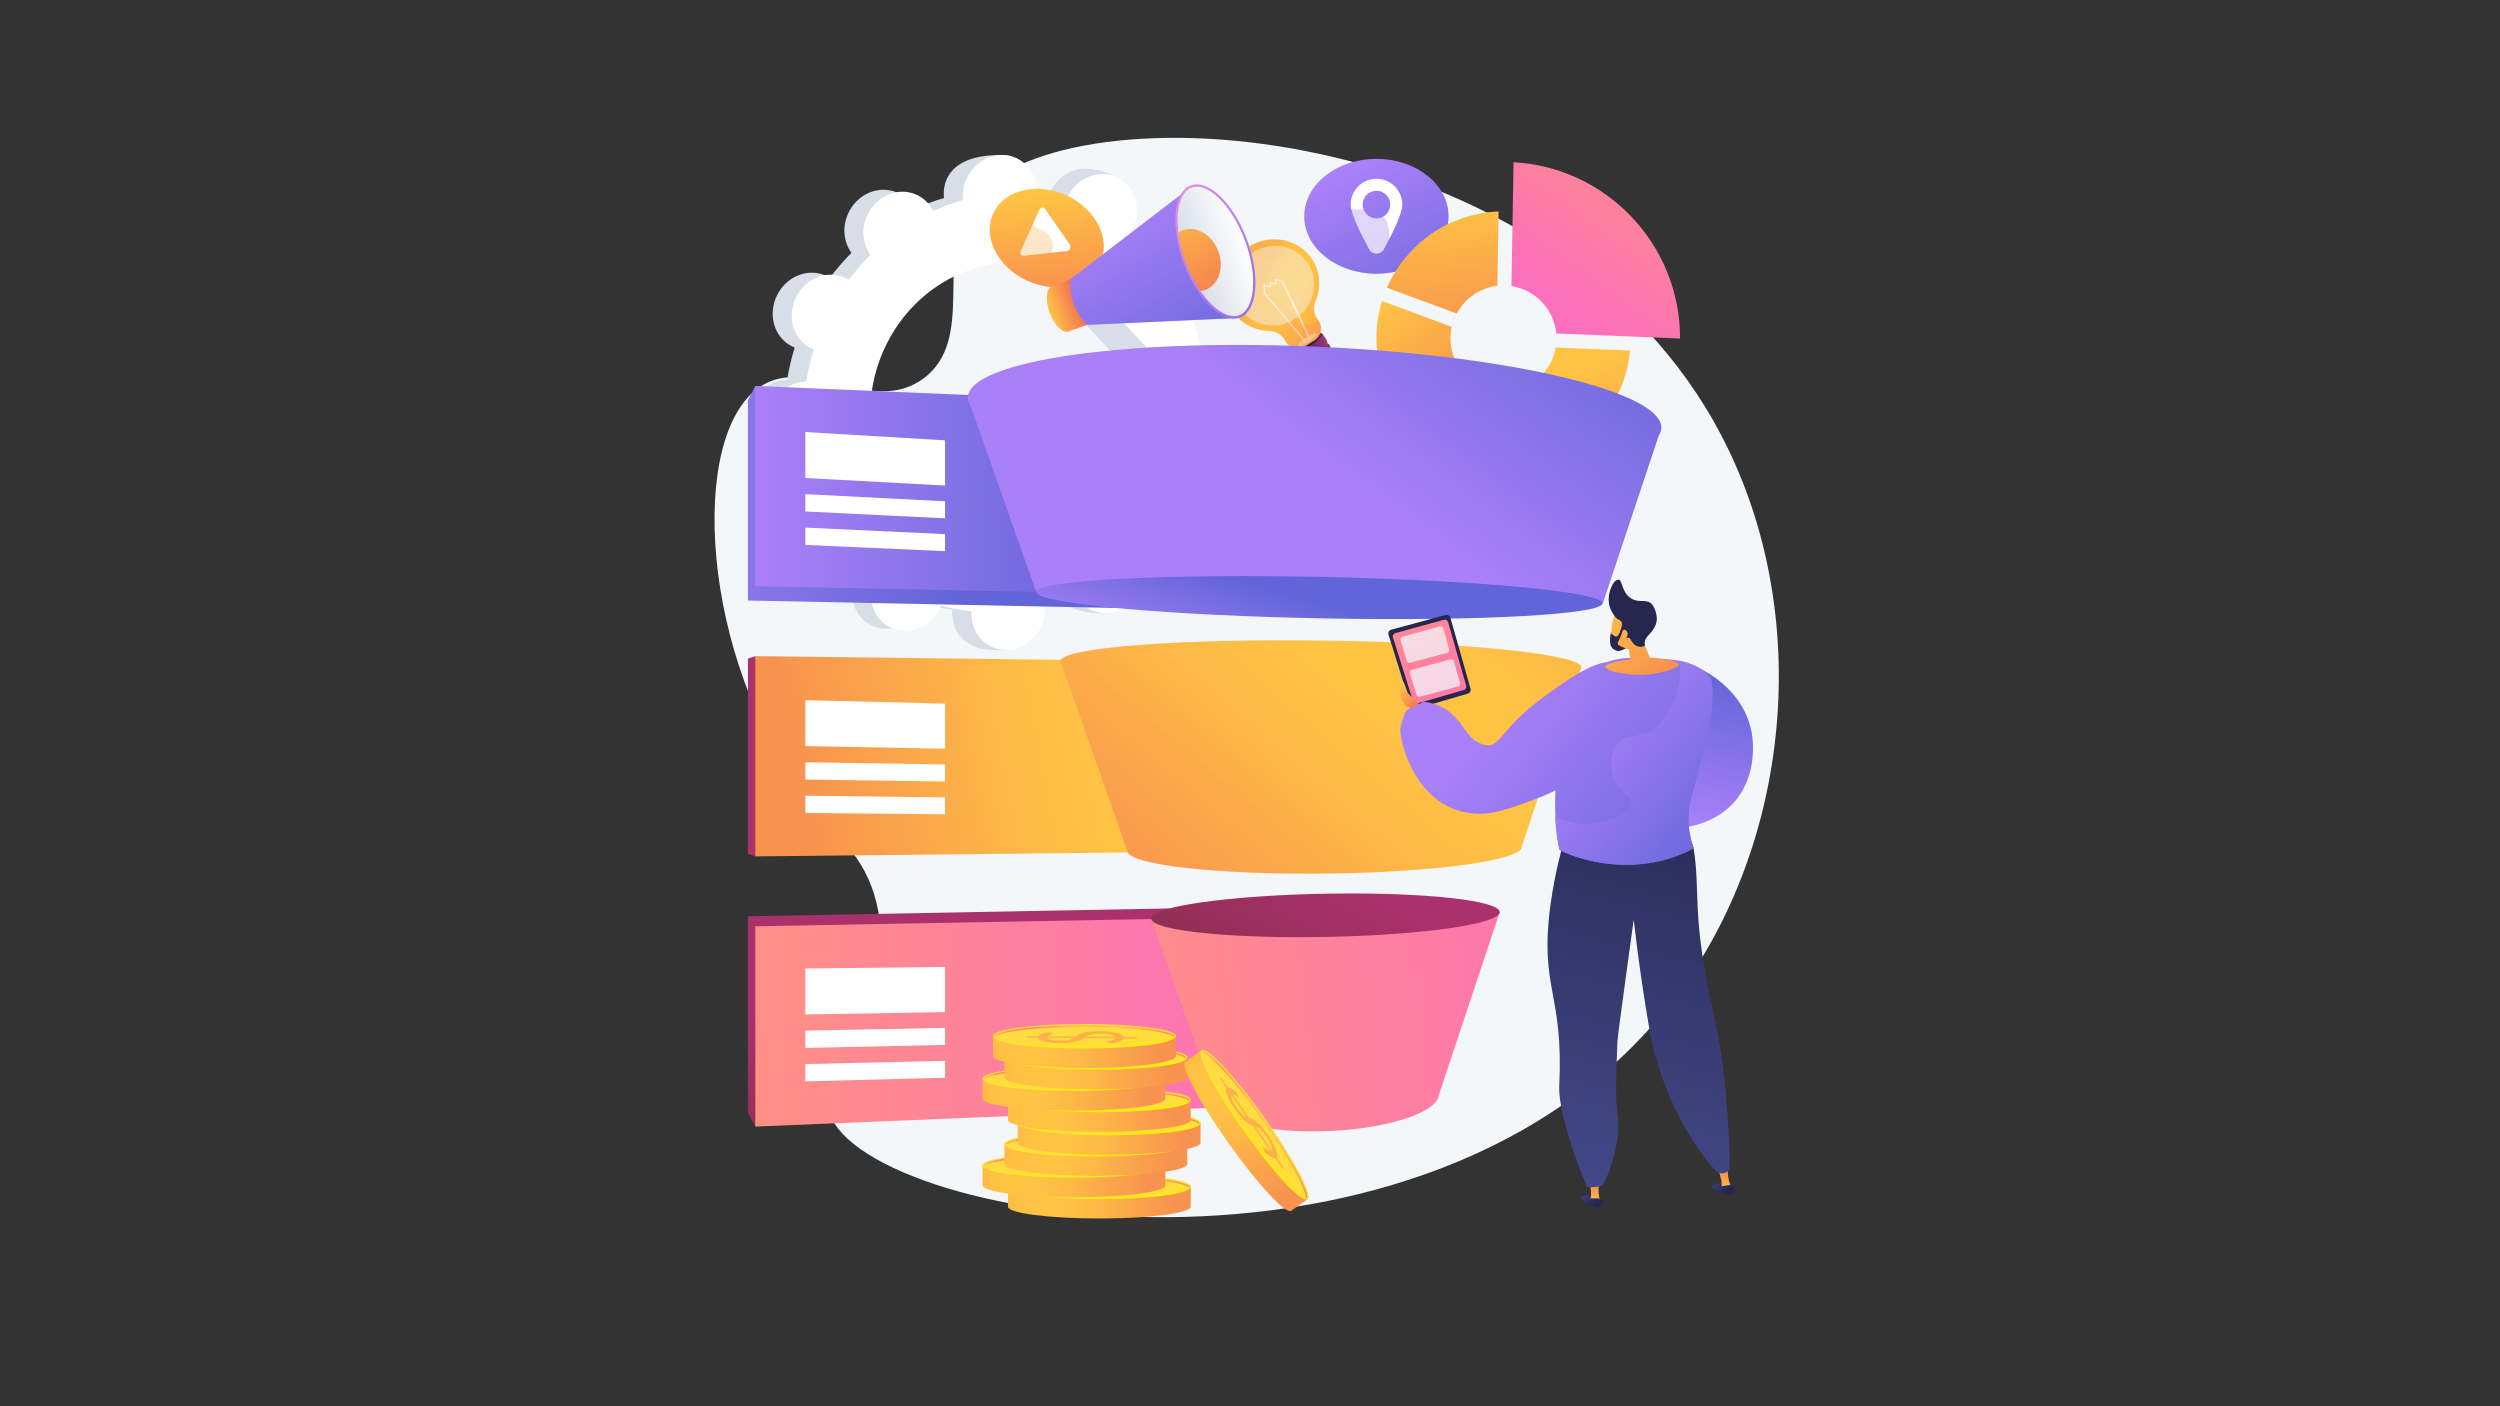 <?xml version="1.0" encoding="iso-8859-1"?>
<!-- Generator: Adobe Illustrator 26.0.3, SVG Export Plug-In . SVG Version: 6.00 Build 0)  -->
<!DOCTYPE svg PUBLIC "-//W3C//DTD SVG 1.1//EN" "http://www.w3.org/Graphics/SVG/1.1/DTD/svg11.dtd">
<svg version="1.1" id="Layer_1" xmlns:x="http://ns.adobe.com/Extensibility/1.0/" xmlns:i="http://ns.adobe.com/AdobeIllustrator/10.0/" xmlns:graph="http://ns.adobe.com/Graphs/1.0/"
	 xmlns="http://www.w3.org/2000/svg" xmlns:xlink="http://www.w3.org/1999/xlink" x="0px" y="0px" viewBox="0 0 1920 1080"
	 style="enable-background:new 0 0 1920 1080;" xml:space="preserve">
<rect x="0" y="0" width="1920" height="1080" fill="#333333" stroke="none"/>
<style type="text/css">
	.st0{fill:#F4F7FA;}
	.st1{fill:#D8DEE8;}
	.st2{fill:#FFFFFF;}
	.st3{fill:url(#SVGID_1_);}
	.st4{opacity:0.3;}
	.st5{fill:url(#SVGID_00000140007541948653476100000015806694612359240077_);}
	.st6{fill:url(#SVGID_00000171721579940662796870000008440366291597369493_);}
	.st7{fill:url(#SVGID_00000139295747853401352710000016134996984928291970_);}
	.st8{fill:url(#SVGID_00000076571542767659797050000012709163009522916741_);}
	.st9{fill:url(#SVGID_00000150817219390456326090000009550597342020794281_);}
	.st10{fill:url(#SVGID_00000060027725643418332790000005964603548237974964_);}
	.st11{fill:url(#SVGID_00000012456825208056218340000001731026973340127900_);}
	.st12{opacity:0.75;fill:#F4F7FA;}
	.st13{fill:url(#SVGID_00000117671359409128847060000008470711350691693955_);}
	.st14{fill:url(#SVGID_00000183219016438715400290000017016620786984076434_);}
	.st15{fill:url(#SVGID_00000116923702366660208980000013897221806290412199_);}
	.st16{fill:url(#SVGID_00000057861156273977502450000015143353768652676752_);}
	.st17{fill:url(#SVGID_00000179644153406029280410000001219386647499145116_);}
	.st18{fill:url(#SVGID_00000177470245980854552350000006558570352475082161_);}
	.st19{fill:url(#SVGID_00000129199636008634894190000010843900281271329438_);}
	.st20{fill:url(#SVGID_00000109739074202070505570000009750188542646606726_);}
	.st21{opacity:0.5;fill:#F4F7FA;}
	.st22{fill:url(#SVGID_00000018956946236325204710000002856503759877641351_);}
	.st23{fill:url(#SVGID_00000011000667526094720450000008692481554817250215_);}
	.st24{fill:url(#SVGID_00000153694858981678201090000003681604452852471189_);}
	.st25{opacity:0.3;fill:url(#SVGID_00000102505491708178053720000001939946014599416971_);}
	.st26{opacity:0.44;fill:#F4F7FA;}
	.st27{fill:url(#SVGID_00000054244588238471759850000010229186303298338977_);}
	.st28{fill:url(#SVGID_00000099634643378607908490000015242294226038916254_);}
	.st29{opacity:0.3;fill:url(#SVGID_00000077285332310499265450000013030001448951943599_);}
	.st30{fill:url(#SVGID_00000038373371407690290270000011319623394838723229_);}
	.st31{fill:url(#SVGID_00000097459884210998004090000003013917383205853884_);}
	
		.st32{clip-path:url(#SVGID_00000073690157754961399790000002302731548232819108_);fill:url(#SVGID_00000018947830114706660210000012203000229551666066_);}
	
		.st33{opacity:0.3;clip-path:url(#SVGID_00000073690157754961399790000002302731548232819108_);fill:url(#SVGID_00000155835254208680453000000005775371711626440091_);}
	.st34{fill:url(#SVGID_00000018206241458709341390000018114422042694361260_);}
	.st35{fill:url(#SVGID_00000168099363691402851230000016657819949524185251_);}
	.st36{fill:url(#SVGID_00000146487613325721825990000007224338299410404785_);}
	.st37{fill:url(#SVGID_00000038398441969622231820000005446507774787186352_);}
	.st38{fill:url(#SVGID_00000166644092538229035930000012522944284636392613_);}
	.st39{fill:url(#SVGID_00000160155919364337351600000015234405579713265569_);}
	.st40{fill:url(#SVGID_00000039104345042604959110000010350738493326112433_);}
	.st41{fill:url(#SVGID_00000069386559413507811760000013792601041438947460_);}
	.st42{fill:url(#SVGID_00000046308363205904755270000007780338811645348250_);}
	.st43{fill:url(#SVGID_00000031907910682785967850000010607556517707157663_);}
	.st44{fill:url(#SVGID_00000080196564460623819450000004765690017180434823_);}
	.st45{fill:url(#SVGID_00000020396274644859737880000006691469571285664155_);}
	.st46{fill:url(#SVGID_00000067213723058291942740000002339276735728111271_);}
	.st47{fill:url(#SVGID_00000034795429726953806210000011948559246988681088_);}
	.st48{fill:url(#SVGID_00000020373090303422067980000001829181083759456648_);}
	.st49{fill:url(#SVGID_00000016075835082952439840000001992299204411670457_);}
	.st50{fill:url(#SVGID_00000076564308164412431710000001982999998819049116_);}
	.st51{fill:#FCB048;}
	.st52{fill:url(#SVGID_00000014592773318798810400000015830372381439176598_);}
	.st53{fill:url(#SVGID_00000103981476074987555610000010631100288956010398_);}
	.st54{fill:url(#SVGID_00000149368333447285833090000016003056918452786566_);}
	.st55{fill:url(#SVGID_00000097487732430419853360000009356497275224925083_);}
	.st56{fill:url(#SVGID_00000038395131351944298480000002746790322085256613_);}
	.st57{fill:url(#SVGID_00000043424010199473714260000014029662128702765498_);}
	.st58{fill:url(#SVGID_00000077283053325607428750000012388058845033527427_);}
	.st59{fill:url(#SVGID_00000033333221248110233200000011147796092296608144_);}
	.st60{fill:url(#SVGID_00000143608006525189737520000007609229805238807737_);}
	.st61{fill:url(#SVGID_00000129898634272504833170000013891873865583294369_);}
	.st62{fill:url(#SVGID_00000106119417367908033910000013349743852071911100_);}
	.st63{fill:url(#SVGID_00000167354944797306376040000018263139734833556394_);}
	.st64{fill:url(#SVGID_00000098190803085125756880000014215391366902865043_);}
	.st65{fill:url(#SVGID_00000112632050877037936880000004568703516953205909_);}
	.st66{fill:url(#SVGID_00000147908197599133334850000003446409357191001011_);}
	.st67{fill:url(#SVGID_00000050637848063062062610000010819867542600457093_);}
	.st68{fill:url(#SVGID_00000127040580005453224860000016871659322085757852_);}
	.st69{fill:url(#SVGID_00000169517897181510861130000009427808134256234428_);}
	.st70{fill:url(#SVGID_00000091721335143135529300000005251363105660729000_);}
	.st71{fill:url(#SVGID_00000074436122399857870660000003415467650362444930_);}
	.st72{fill:url(#SVGID_00000084526930073081119060000013984209615042988455_);}
	.st73{fill:url(#SVGID_00000001653303648165259690000001344293362885372093_);}
	.st74{fill:url(#SVGID_00000134229300221202153000000006257180809119078334_);}
	.st75{fill:url(#SVGID_00000075863959014427294010000005288355811612837778_);}
	.st76{fill:url(#SVGID_00000147208287953913575090000002642406407510333109_);}
	.st77{fill:url(#SVGID_00000098201803017907724210000017217907610564739505_);}
	.st78{fill:url(#SVGID_00000072279486861045055250000016038587174627146915_);}
	.st79{fill:url(#SVGID_00000166674070396477652720000000659262623942765441_);}
	.st80{fill:url(#SVGID_00000155121759615230709160000015061932247647303612_);}
	.st81{fill:url(#SVGID_00000067207895340935526190000017375951920906940337_);}
	.st82{fill:url(#SVGID_00000137121961659617921740000017664669730244571557_);}
	.st83{fill:url(#SVGID_00000156569753006123903840000009982387017918920615_);}
	.st84{fill:url(#SVGID_00000114060734689422125090000006370772683874835889_);}
	.st85{fill:#26264F;}
	.st86{fill:url(#SVGID_00000146465255293670912140000018079324981600499617_);}
	.st87{fill:url(#SVGID_00000083777539102302550180000004396746580797192092_);}
	.st88{fill:url(#SVGID_00000141421557625660348250000014081078706348824706_);}
	.st89{fill:url(#SVGID_00000046302679169966030250000016832888963174470065_);}
	.st90{fill:url(#SVGID_00000181076900017140059390000015181187546103529137_);}
	.st91{fill:url(#SVGID_00000155849524163466402080000007338659442788311997_);}
	.st92{fill:url(#SVGID_00000086672557220026951230000016834116376630676096_);}
	.st93{fill:url(#SVGID_00000058571858436061147370000015970233533364850083_);}
	.st94{fill:url(#SVGID_00000178914336157291585070000009928118026265054908_);}
	.st95{fill:url(#SVGID_00000178170220123847614660000007588078507479969941_);}
	.st96{fill:url(#SVGID_00000103987091016799290510000012347032969114118309_);}
	.st97{fill:url(#SVGID_00000154383933765217639970000014171641551005048231_);}
	.st98{fill:url(#SVGID_00000019667297949970490190000015982779040046074027_);}
	.st99{fill:url(#SVGID_00000138558189917365628120000009568886378004043447_);}
	.st100{fill:url(#SVGID_00000037657958199553996360000009861571022026809788_);}
</style>
<g>
	<path class="st0" d="M745.2,155.7c-27.5,40,4.7,104.9-36,135c-39.7,29.3-88.4-18.7-125.7,6.5c-55.4,37.4-45.3,208.6,35.7,315
		c24.4,32,44.7,44.4,53.8,80.6c19.4,77.7-48.7,123.9-35.8,162.3c29.2,86.5,477.8,159.1,657.8-100.9
		c84.1-121.4,96.6-296.8,21.5-429.9C1180.8,83.6,806.8,65.9,745.2,155.7z"/>
	<g>
		<path class="st1" d="M877.5,402.8c13.7,6.9,30.9,0.6,38.4-14.3c7.5-14.8,2.5-32.5-11.2-39.4c-0.7-0.4-1.4-0.7-2.2-1
			c2.5-8.2,4.5-16.5,5.7-24.7c0.8,0,1.6,0,2.4-0.1c15.6-1.4,28-15.7,27.7-32c-0.3-16.3-13.2-28.4-28.9-27c-0.8,0.1-1.6,0.2-2.4,0.3
			c-1.6-8.1-3.9-16-6.7-23.6c0.7-0.4,1.4-0.9,2.1-1.3c13.4-9.4,17.6-27.8,9.5-41.2c-8.1-13.4-25.5-16.7-38.8-7.4
			c-0.7,0.5-1.3,1-2,1.5c-5.3-5.8-11.1-11.2-17.3-16.2c0.4-0.7,0.9-1.5,1.3-2.2c7.5-14.8,17.3-31,3.6-37.7
			c-31.9-15.6-45.6-2.2-53.1,12.6c-0.4,0.8-0.7,1.5-1,2.3c-7.7-2.1-15.4-3.6-23.3-4.4c0-0.8,0.1-1.6,0.1-2.5
			c-0.3-16.3,4.5-25.1-11.2-25.4c-34.2-0.7-45.7,14.2-45.4,30.5c0,0.9,0.1,1.7,0.2,2.5c-7.8,2.2-15.5,5.1-23,8.5
			c-0.4-0.7-0.7-1.4-1.1-2.2c-8.1-13.4-25.5-16.7-38.8-7.4c-13.4,9.4-17.6,27.8-9.5,41.2c0.4,0.7,0.9,1.3,1.3,2
			c-5.9,5.9-11.4,12.3-16.6,19.2c-0.7-0.4-1.3-0.8-2-1.2c-13.7-6.9-30.9-0.6-38.4,14.3c-7.5,14.8-2.5,32.5,11.2,39.4
			c0.7,0.4,1.4,0.7,2.2,1c-2.5,8.2-4.5,16.5-5.7,24.7c-0.8,0-1.6,0-2.4,0.1c-15.6,1.4-28,15.7-27.7,32c0.3,16.3,13.2,28.4,28.9,27
			c0.8-0.1,1.6-0.2,2.4-0.3c1.6,8.1,3.9,16,6.7,23.6c-0.7,0.4-1.4,0.9-2.1,1.3c-13.4,9.4-17.6,27.8-9.5,41.2
			c8.1,13.4,34.9,19.6,48.2,10.3c0.7-0.5-8.1-3.9-7.4-4.5c5.3,5.8,11.1,11.2,17.3,16.2c-0.4,0.7-0.9,1.5-1.3,2.2
			c-7.5,14.8-2.5,32.5,11.2,39.4c13.7,6.9,30.9,0.6,38.4-14.3c0.4-0.8,0.7-1.5,1-2.3c7.7,2.1,15.4,3.6,23.3,4.4
			c0,0.8-0.1,1.6-0.1,2.5c0.3,16.3,13.2,28.4,28.9,27c15.6-1.4,28-15.7,27.7-32c0-0.9-0.1-1.7-0.2-2.5c7.8-2.2,15.5-5.1,23-8.5
			c0.4,0.7,0.7,1.4,1.1,2.2c8.1,13.4,25.5,16.7,38.8,7.4c13.4-9.4,17.6-27.8,9.5-41.2c-0.4-0.7-0.9-1.3-1.3-2
			c5.9-5.9,11.4-12.3,16.6-19.2C876.1,402,876.8,402.4,877.5,402.8z M707,405c-49.7-25.2-67.8-89.2-40.5-143
			c27.3-53.8,89.7-77,139.4-51.7c49.7,25.2,67.8,89.2,40.5,143C819.1,407,756.7,430.2,707,405z"/>
		<path class="st1" d="M910.7,323.4c15.6-1.4,28-15.7,27.7-32c-0.3-16.3-13.2-28.4-28.9-27c-0.8,0.1-1.6,0.2-2.4,0.3
			c-1.6-8.1-3.9-16-6.7-23.6c0.7-0.4,1.4-0.9,2.1-1.3c13.4-9.4,29.9-32,20.4-44.5c-17.9-23.8-36.4-13.5-49.7-4.1
			c-0.7,0.5-1.3,1-2,1.5c-5.3-5.8-11.1-11.2-17.3-16.2c0.4-0.7,0.9-1.5,1.3-2.2c4.1-8.1,4.5-17,1.7-24.5
			c-12.9,22.7-25.6,45.5-38.1,68.4c39.6,29,52.3,86.2,27.5,135c-21,41.3-62.7,64.6-103.4,61.7c-1.8,4.7-3.6,9.5-5.5,14.1
			c-5.3,12.7-11.3,25.1-17.3,37.5c3.8,0.7,7.6,1.3,11.4,1.7c0,0.8-0.1,1.6-0.1,2.5c0.3,16.3,10.2,30.1,38.5,28.6
			c15.6-0.8,18.3-17.4,18-33.7c0-0.9-0.1-1.7-0.2-2.5c7.8-2.2,15.5-5.1,23-8.5c0.4,0.7,0.7,1.4,1.1,2.2c8.1,13.4,36.1,19.1,49.5,9.8
			c13.4-9.4,6.9-30.2-1.1-43.6c-0.4-0.7-0.9-1.3-1.3-2c5.9-5.9,11.4-12.3,16.6-19.2c0.7,0.4,1.3,0.8,2,1.2
			c13.7,6.9,30.9,0.6,38.4-14.3c7.5-14.8,2.5-32.5-11.2-39.4c-0.7-0.4-1.4-0.7-2.2-1c2.5-8.2,4.5-16.5,5.7-24.7
			C909.1,323.5,909.9,323.4,910.7,323.4z"/>
		<path class="st2" d="M892.2,404.4c13.7,6.9,30.9,0.6,38.4-14.3c7.5-14.8,2.5-32.5-11.2-39.4c-0.7-0.4-1.4-0.7-2.2-1
			c2.5-8.2,4.5-16.5,5.7-24.7c0.8,0,1.6,0,2.4-0.1c15.6-1.4,28-15.7,27.7-32c-0.3-16.3-13.2-28.4-28.9-27c-0.8,0.1-1.6,0.2-2.4,0.3
			c-1.6-8.1-3.9-16-6.7-23.6c0.7-0.4,1.4-0.9,2.1-1.3c13.4-9.4,17.6-27.8,9.5-41.2c-8.1-13.4-25.5-16.7-38.8-7.4
			c-0.7,0.5-1.3,1-2,1.5c-5.3-5.8-11.1-11.2-17.3-16.2c0.4-0.7,0.9-1.5,1.3-2.2c7.5-14.8,2.5-32.5-11.2-39.4
			c-13.7-6.9-30.9-0.6-38.4,14.3c-0.4,0.8-0.7,1.5-1,2.3c-7.7-2.1-15.4-3.6-23.3-4.4c0-0.8,0.1-1.6,0.1-2.5
			c-0.3-16.3-13.2-28.4-28.9-27c-15.6,1.4-28,15.7-27.7,32c0,0.9,0.1,1.7,0.2,2.5c-7.8,2.2-15.5,5.1-23,8.5
			c-0.4-0.7-0.7-1.4-1.1-2.2c-8.1-13.4-25.5-16.7-38.8-7.4c-13.4,9.4-17.6,27.8-9.5,41.2c0.4,0.7,0.9,1.3,1.3,2
			c-5.9,5.9-11.4,12.3-16.6,19.2c-0.7-0.4-1.3-0.8-2-1.2c-13.7-6.9-30.9-0.6-38.4,14.3c-7.5,14.8-2.5,32.5,11.2,39.4
			c0.7,0.4,1.4,0.7,2.2,1c-2.5,8.2-4.5,16.5-5.7,24.7c-0.8,0-1.6,0-2.4,0.1c-15.6,1.4-28,15.7-27.7,32c0.3,16.3,13.2,28.4,28.9,27
			c0.8-0.1,1.6-0.2,2.4-0.3c1.6,8.1,3.9,16,6.7,23.6c-0.7,0.4-1.4,0.9-2.1,1.3c-13.4,9.4-17.6,27.8-9.5,41.2
			c8.1,13.4,25.5,16.7,38.8,7.4c0.7-0.5,1.3-1,2-1.5c5.3,5.8,11.1,11.2,17.3,16.2c-0.4,0.7-0.9,1.5-1.3,2.2
			c-7.5,14.8-2.5,32.5,11.2,39.4c13.7,6.9,30.9,0.6,38.4-14.3c0.4-0.8,0.7-1.5,1-2.3c7.7,2.1,15.5,3.6,23.3,4.4
			c0,0.8-0.1,1.6-0.1,2.5c0.3,16.3,13.2,28.4,28.9,27c15.6-1.4,28-15.7,27.7-32c0-0.9-0.1-1.7-0.2-2.5c7.8-2.2,15.5-5.1,23-8.5
			c0.4,0.7,0.7,1.4,1.1,2.2c8.1,13.4,25.5,16.7,38.8,7.4c13.4-9.4,17.6-27.8,9.5-41.2c-0.4-0.7-0.9-1.3-1.3-2
			c5.9-5.9,11.4-12.3,16.6-19.2C890.9,403.7,891.5,404.1,892.2,404.4z M721.7,406.6c-49.7-25.2-67.8-89.2-40.5-143
			c27.3-53.8,89.7-77,139.4-51.7c49.7,25.2,67.8,89.2,40.5,143C833.8,408.7,771.4,431.9,721.7,406.6z"/>
	</g>
	<g>
		<linearGradient id="SVGID_1_" gradientUnits="userSpaceOnUse" x1="1037.297" y1="129.36" x2="1110.627" y2="265.365">
			<stop  offset="0" style="stop-color:#AA80F9"/>
			<stop  offset="0.996" style="stop-color:#6165D7"/>
		</linearGradient>
		<ellipse class="st3" cx="1057.1" cy="166.1" rx="55.4" ry="44.1"/>
		<path class="st2" d="M1057.1,137.3c-10.9,0-19.8,8.9-19.8,19.8c0,7.1,8.3,23.6,14.2,34.3c2.4,4.5,8.8,4.5,11.3,0
			c5.9-10.7,14.2-27.2,14.2-34.3C1076.9,146.2,1068.1,137.3,1057.1,137.3z M1057.1,167.7c-5.9,0-10.6-4.8-10.6-10.6
			c0-5.9,4.8-10.6,10.6-10.6c5.9,0,10.6,4.8,10.6,10.6C1067.8,163,1063,167.7,1057.1,167.7z"/>
		<g class="st4">
			
				<linearGradient id="SVGID_00000135665865490840182720000000129153342923078067_" gradientUnits="userSpaceOnUse" x1="1016.093" y1="137.625" x2="1088.001" y2="281.928">
				<stop  offset="0" style="stop-color:#AA80F9"/>
				<stop  offset="0.996" style="stop-color:#6165D7"/>
			</linearGradient>
			<path style="fill:url(#SVGID_00000135665865490840182720000000129153342923078067_);" d="M1070.6,199c-6.7-13,0.1-25.2-9-33.6
				c-9.2-8.5-21.1-0.6-33.9-7.6c-5-2.7-10.5-7.8-14.6-18.4c-7.1,7.4-11.4,16.7-11.4,26.7c0,24.4,24.8,44.1,55.4,44.1
				c7,0,13.7-1,19.9-2.9C1074,204.5,1072,201.7,1070.6,199z"/>
		</g>
	</g>
	<g>
		
			<linearGradient id="SVGID_00000163771266551170077250000005357993277595824049_" gradientUnits="userSpaceOnUse" x1="1332.693" y1="164.773" x2="1392.616" y2="275.913" gradientTransform="matrix(0.91 0.415 -0.415 0.91 -342.41 -554.374)">
			<stop  offset="0" style="stop-color:#FFC444"/>
			<stop  offset="0.996" style="stop-color:#F36F56"/>
		</linearGradient>
		<path style="fill:url(#SVGID_00000163771266551170077250000005357993277595824049_);" d="M845.1,201.6
			c-8.3,18.1-33.4,24.4-56.1,14c-22.7-10.4-34.5-33.5-26.2-51.6c8.3-18.1,33.4-24.4,56.1-14C841.6,160.4,853.4,183.5,845.1,201.6z"
			/>
		<path class="st2" d="M784,192.5l14.2-31.2c0.9-2,3.2-2.6,4.3-1l19.2,27.6c1.2,1.7-0.1,4.7-2.2,4.9l-33.4,3.6
			C784.1,196.6,783,194.5,784,192.5z"/>
		<g class="st4">
			
				<linearGradient id="SVGID_00000147198638184914487030000005209720201363092159_" gradientUnits="userSpaceOnUse" x1="1315.365" y1="171.528" x2="1374.127" y2="289.448" gradientTransform="matrix(0.91 0.415 -0.415 0.91 -342.41 -554.374)">
				<stop  offset="0" style="stop-color:#FFC444"/>
				<stop  offset="0.996" style="stop-color:#F36F56"/>
			</linearGradient>
			<path style="fill:url(#SVGID_00000147198638184914487030000005209720201363092159_);" d="M802.8,211.8c-0.6-11.9,8.6-18.7,4.7-28
				c-3.9-9.5-15.5-7.6-22.7-17.1c-2.8-3.7-5.1-9.4-4.6-18.7c-7.8,3.1-14.1,8.6-17.5,16c-8.3,18.1,3.5,41.2,26.2,51.6
				c5.2,2.4,10.5,3.9,15.8,4.6C803.4,217.1,802.9,214.3,802.8,211.8z"/>
		</g>
	</g>
	<g>
		<g>
			
				<linearGradient id="SVGID_00000025408498540961464830000005404281607231257023_" gradientUnits="userSpaceOnUse" x1="1103.834" y1="153.475" x2="1124.168" y2="337.29">
				<stop  offset="0" style="stop-color:#FFC444"/>
				<stop  offset="0.996" style="stop-color:#F36F56"/>
			</linearGradient>
			<path style="fill:url(#SVGID_00000025408498540961464830000005404281607231257023_);" d="M1118.8,240.8
				c6.1-11.5,17.6-19.7,31.2-21.3l0.9-57.1c-38.4,1.5-71.2,25.2-85.7,58.6L1118.8,240.8z"/>
			
				<linearGradient id="SVGID_00000170267141964084631970000013497597254556198046_" gradientUnits="userSpaceOnUse" x1="1176.32" y1="300.056" x2="1258.468" y2="465.978">
				<stop  offset="0" style="stop-color:#FFC444"/>
				<stop  offset="0.996" style="stop-color:#F36F56"/>
			</linearGradient>
			<path style="fill:url(#SVGID_00000170267141964084631970000013497597254556198046_);" d="M1194.8,266.9
				c-3.3,19.1-20,33.6-40,33.6c-5.9,0-11.5-1.3-16.6-3.5l-30,48.6c13.8,7.5,29.7,11.8,46.6,11.8c50.7,0,92.4-38.7,97.1-88.2
				L1194.8,266.9z"/>
			
				<linearGradient id="SVGID_00000133488877486270511690000002510721957115174537_" gradientUnits="userSpaceOnUse" x1="1056.294" y1="233.87" x2="1164.469" y2="372.952">
				<stop  offset="0" style="stop-color:#FFC444"/>
				<stop  offset="0.996" style="stop-color:#F36F56"/>
			</linearGradient>
			<path style="fill:url(#SVGID_00000133488877486270511690000002510721957115174537_);" d="M1098.9,339.9l30-48.6
				c-9.1-7.5-14.9-18.8-14.9-31.4c0-3.1,0.3-6,1-8.9l-53.6-19.8c-2.8,9.1-4.3,18.7-4.3,28.8C1057.1,293,1073.6,322.3,1098.9,339.9z"
				/>
		</g>
		<g>
			
				<linearGradient id="SVGID_00000141451981008699470190000002706811871013603484_" gradientUnits="userSpaceOnUse" x1="1285.91" y1="109.192" x2="1197.256" y2="232.819">
				<stop  offset="0" style="stop-color:#FF9085"/>
				<stop  offset="1" style="stop-color:#FB6FBB"/>
			</linearGradient>
			<path style="fill:url(#SVGID_00000141451981008699470190000002706811871013603484_);" d="M1160.8,219.7
				c18.3,2.8,32.7,17.8,34.4,36.4l95.1,3.9c0,0,0-0.1,0-0.1c0-72.3-56.6-131.4-127.9-135.3L1160.8,219.7z"/>
		</g>
	</g>
	<g>
		<path class="st12" d="M1007.9,199.3c-10.4-16.1-32.5-20.4-49.4-9.5c-16.9,10.9-22.2,32.8-11.9,48.9c6.3,9.8,16.9,15.2,28.1,15.5
			c4.7,0.1,9.1,2.6,11.7,6.5l1.4,2.2c3.1,4.9,9.6,6.3,14.4,3.1l7.5-4.8c4.9-3.1,6.3-9.6,3.1-14.4l-1.4-2.2c-2.6-4-2.9-9-1.1-13.3
			C1014.7,221,1014.2,209.1,1007.9,199.3z"/>
		
			<linearGradient id="SVGID_00000064351137625854397660000003809452261776534962_" gradientUnits="userSpaceOnUse" x1="284.034" y1="69.552" x2="284.681" y2="64.377" gradientTransform="matrix(0.841 -0.541 0.541 0.841 740.483 377.287)">
			<stop  offset="0" style="stop-color:#311944"/>
			<stop  offset="1" style="stop-color:#A03976"/>
		</linearGradient>
		<path style="fill:url(#SVGID_00000064351137625854397660000003809452261776534962_);" d="M1021.2,272.3c1.3,2-0.7,5.6-4.5,8
			c-3.8,2.4-7.8,2.8-9.1,0.8c-1.3-2,0.7-5.6,4.5-8C1015.8,270.7,1019.9,270.3,1021.2,272.3z"/>
		
			<linearGradient id="SVGID_00000133513797004271289920000000708219762827964043_" gradientUnits="userSpaceOnUse" x1="281.374" y1="64.835" x2="287.842" y2="53.193" gradientTransform="matrix(0.841 -0.541 0.541 0.841 740.483 377.287)">
			<stop  offset="0" style="stop-color:#311944"/>
			<stop  offset="1" style="stop-color:#A03976"/>
		</linearGradient>
		<path style="fill:url(#SVGID_00000133513797004271289920000000708219762827964043_);" d="M1001.2,276.1l2.4,3.7
			c0.8,1.2,2.2,1.9,3.7,1.7c2-0.3,5.1-1.1,8.9-3.6c3-2,4.7-3.8,5.6-5.2c0.9-1.3,0.9-3,0.1-4.3l-1.3-2L1001.2,276.1z"/>
		
			<linearGradient id="SVGID_00000046300198718921043030000011206431396459002559_" gradientUnits="userSpaceOnUse" x1="274.058" y1="59.318" x2="295.527" y2="59.318" gradientTransform="matrix(0.841 -0.541 0.541 0.841 740.483 377.287)">
			<stop  offset="0" style="stop-color:#311944"/>
			<stop  offset="1" style="stop-color:#A03976"/>
		</linearGradient>
		<path style="fill:url(#SVGID_00000046300198718921043030000011206431396459002559_);" d="M1003.3,279.3c0.4,0.1,0.9,0.1,1.4,0.1
			c2.3-0.3,14.9-5.8,17-8.6c0.3-0.4,0.5-0.8,0.6-1.2c-0.1-0.4-0.3-0.8-0.5-1.2l-1.3-2l-19.3,9.7L1003.3,279.3z"/>
		
			<linearGradient id="SVGID_00000101060924269994359340000007884173089077958553_" gradientUnits="userSpaceOnUse" x1="281.99" y1="61.653" x2="288.377" y2="49.364" gradientTransform="matrix(0.841 -0.541 0.541 0.841 740.483 377.287)">
			<stop  offset="0" style="stop-color:#311944"/>
			<stop  offset="1" style="stop-color:#A03976"/>
		</linearGradient>
		<path style="fill:url(#SVGID_00000101060924269994359340000007884173089077958553_);" d="M1000.4,273.1c-1.1,0.5-1.5,1.9-0.8,2.9
			l0.1,0.1c0.9,1.4,2.5,2.2,4.2,2c2.3-0.3,14.9-5.8,17-8.6c1.1-1.4,1.1-3.2,0.2-4.6l-0.1-0.1c-0.6-0.9-1.7-1.2-2.6-0.7L1000.4,273.1
			z"/>
		
			<linearGradient id="SVGID_00000100368257259781604640000011213608240413101738_" gradientUnits="userSpaceOnUse" x1="273.097" y1="55.699" x2="296.479" y2="55.699" gradientTransform="matrix(0.841 -0.541 0.541 0.841 740.483 377.287)">
			<stop  offset="0" style="stop-color:#311944"/>
			<stop  offset="1" style="stop-color:#A03976"/>
		</linearGradient>
		<path style="fill:url(#SVGID_00000100368257259781604640000011213608240413101738_);" d="M1018.3,264l-17.9,9.1
			c-0.7,0.4-1.1,1.1-1.1,1.8c0.8,0.6,1.9,0.8,2.9,0.7c2.3-0.3,15.6-5.9,17.2-8.4c0.6-1,0.9-2.1,0.7-3.2
			C1019.5,263.7,1018.9,263.7,1018.3,264z"/>
		
			<linearGradient id="SVGID_00000169524748121595166730000014072001855624921492_" gradientUnits="userSpaceOnUse" x1="272.75" y1="51.474" x2="296.836" y2="51.474" gradientTransform="matrix(0.841 -0.541 0.541 0.841 740.483 377.287)">
			<stop  offset="0" style="stop-color:#311944"/>
			<stop  offset="1" style="stop-color:#A03976"/>
		</linearGradient>
		<path style="fill:url(#SVGID_00000169524748121595166730000014072001855624921492_);" d="M995.9,267.5c-0.7,0.4-0.9,1.4-0.4,2
			l1.8,2.9c0.9,1.4,2.5,2.2,4.2,2c2.3-0.3,15.6-5.9,17.2-8.4c0.9-1.5,1-3.4,0.1-4.9l-3-4.6c-0.4-0.7-1.4-0.9-2-0.4L995.9,267.5z"/>
		
			<linearGradient id="SVGID_00000112613658433149904750000001394026866017545638_" gradientUnits="userSpaceOnUse" x1="284.195" y1="49.657" x2="286.567" y2="38.554" gradientTransform="matrix(0.841 -0.541 0.541 0.841 740.483 377.287)">
			<stop  offset="0" style="stop-color:#311944"/>
			<stop  offset="1" style="stop-color:#A03976"/>
		</linearGradient>
		<path style="fill:url(#SVGID_00000112613658433149904750000001394026866017545638_);" d="M1015.3,256.4c0.8,1.3-2.9,5.2-8.4,8.7
			c-5.5,3.5-10.6,5.3-11.4,4c-0.8-1.3,2.9-5.2,8.4-8.7C1009.3,256.9,1014.4,255.1,1015.3,256.4z"/>
		
			<linearGradient id="SVGID_00000134951991432627171030000006679484803181461931_" gradientUnits="userSpaceOnUse" x1="279.642" y1="-12.303" x2="326.698" y2="62.404" gradientTransform="matrix(0.841 -0.541 0.541 0.841 740.483 377.287)">
			<stop  offset="0" style="stop-color:#FCB148"/>
			<stop  offset="5.207239e-02" style="stop-color:#FDBA46"/>
			<stop  offset="0.142" style="stop-color:#FFC244"/>
			<stop  offset="0.318" style="stop-color:#FFC444"/>
			<stop  offset="0.485" style="stop-color:#FDB946"/>
			<stop  offset="0.775" style="stop-color:#F99C4D"/>
			<stop  offset="0.866" style="stop-color:#F8924F"/>
			<stop  offset="1" style="stop-color:#F8924F"/>
		</linearGradient>
		<path style="fill:url(#SVGID_00000134951991432627171030000006679484803181461931_);" d="M1007.9,199.3
			c-10.4-16.1-32.5-20.4-49.4-9.5c-16.9,10.9-22.2,32.8-11.9,48.9c6.3,9.8,16.9,15.2,28.1,15.5c4.7,0.1,9.1,2.6,11.7,6.5l1.4,2.2
			c3.1,4.9,9.6,6.3,14.4,3.1l7.5-4.8c4.9-3.1,6.3-9.6,3.1-14.4l-1.4-2.2c-2.6-4-2.9-9-1.1-13.3
			C1014.7,221,1014.2,209.1,1007.9,199.3z"/>
		<path class="st21" d="M1011.4,256.2c0.6,0.9-2.1,3.8-6.1,6.4s-7.7,3.9-8.3,2.9s2.1-3.8,6.1-6.4
			C1007.1,256.6,1010.8,255.3,1011.4,256.2z"/>
		<g>
			
				<linearGradient id="SVGID_00000005240761509995765490000008555172838779225004_" gradientUnits="userSpaceOnUse" x1="271.045" y1="45.222" x2="280.64" y2="17.19" gradientTransform="matrix(0.841 -0.541 0.541 0.841 740.483 377.287)">
				<stop  offset="0.494" style="stop-color:#EBEFF2"/>
				<stop  offset="1" style="stop-color:#FFFFFF"/>
			</linearGradient>
			<path style="fill:url(#SVGID_00000005240761509995765490000008555172838779225004_);" d="M1003,263.1c-0.2,0.1-0.5,0.1-0.6-0.1
				l-31.9-37.9c-0.2-0.2-0.1-0.5,0.1-0.7c0.2-0.2,0.5-0.1,0.7,0.1l31.9,37.9C1003.3,262.6,1003.3,262.9,1003,263.1
				C1003,263.1,1003,263.1,1003,263.1z"/>
			
				<linearGradient id="SVGID_00000029759431678621404300000004004704577759553409_" gradientUnits="userSpaceOnUse" x1="280.218" y1="48.362" x2="289.814" y2="20.331" gradientTransform="matrix(0.841 -0.541 0.541 0.841 740.483 377.287)">
				<stop  offset="0.494" style="stop-color:#EBEFF2"/>
				<stop  offset="1" style="stop-color:#FFFFFF"/>
			</linearGradient>
			<path style="fill:url(#SVGID_00000029759431678621404300000004004704577759553409_);" d="M1006.3,261
				C1006.3,261,1006.3,261,1006.3,261c-0.3,0.1-0.6,0-0.7-0.2L984.3,216c-0.1-0.2,0-0.5,0.2-0.7c0.2-0.1,0.5,0,0.7,0.2l21.3,44.8
				C1006.6,260.6,1006.5,260.9,1006.3,261z"/>
			
				<linearGradient id="SVGID_00000181803201111254273050000000544580455211995788_" gradientUnits="userSpaceOnUse" x1="267.707" y1="44.073" x2="277.301" y2="16.045" gradientTransform="matrix(0.841 -0.541 0.541 0.841 740.483 377.287)">
				<stop  offset="0.494" style="stop-color:#EBEFF2"/>
				<stop  offset="1" style="stop-color:#FFFFFF"/>
			</linearGradient>
			<path style="fill:url(#SVGID_00000181803201111254273050000000544580455211995788_);" d="M983.8,216.5c-0.1,0.1-0.3,0.1-0.5,0
				l-2.9-1.3c0,0-0.1,0-0.1,0c0,0,0,0.1,0,0.1l0.1,2.2c0,0.4-0.2,0.7-0.5,0.9c-0.3,0.2-0.7,0.2-1,0.1l-2.6-1.1c0,0-0.1,0-0.1,0
				c0,0,0,0,0,0.1l-0.1,2.4c0,0.4-0.2,0.7-0.5,0.9c0,0,0,0,0,0c-0.3,0.2-0.7,0.2-1,0.1l-3.2-1.3c0,0-0.1,0-0.1,0c0,0,0,0,0,0.1
				l0.2,3.6c0,0.3-0.2,0.5-0.5,0.5c-0.3,0-0.5-0.2-0.5-0.5l-0.2-3.6c0-0.4,0.2-0.7,0.5-0.9c0.3-0.2,0.7-0.3,1-0.1l3.2,1.3
				c0,0,0.1,0,0.1,0h0c0,0,0,0,0-0.1l0.1-2.4c0-0.4,0.2-0.7,0.5-0.9c0.3-0.2,0.7-0.2,1-0.1l2.6,1.1c0,0,0.1,0,0.1,0c0,0,0-0.1,0-0.1
				l-0.1-2.2c0-0.4,0.2-0.7,0.5-0.9c0.3-0.2,0.7-0.2,1-0.1l2.9,1.3c0.3,0.1,0.4,0.4,0.3,0.7C983.9,216.3,983.9,216.4,983.8,216.5z"
				/>
		</g>
		
			<linearGradient id="SVGID_00000072999162308164590210000016899202791864599211_" gradientUnits="userSpaceOnUse" x1="281.295" y1="-29.144" x2="271.916" y2="48.157" gradientTransform="matrix(0.841 -0.541 0.541 0.841 740.483 377.287)">
			<stop  offset="0" style="stop-color:#FCB148"/>
			<stop  offset="5.207239e-02" style="stop-color:#FDBA46"/>
			<stop  offset="0.142" style="stop-color:#FFC244"/>
			<stop  offset="0.318" style="stop-color:#FFC444"/>
			<stop  offset="0.485" style="stop-color:#FDB946"/>
			<stop  offset="0.775" style="stop-color:#F99C4D"/>
			<stop  offset="0.866" style="stop-color:#F8924F"/>
			<stop  offset="1" style="stop-color:#F8924F"/>
		</linearGradient>
		<path style="opacity:0.3;fill:url(#SVGID_00000072999162308164590210000016899202791864599211_);" d="M992.7,241.7
			c-6.6-11.7,10.7-26.5,4.2-36.5c-4-6.2-14.5-5.9-16.7-5.8c-16.2,0.8-25.8,18-32.3,14.4c-1.6-0.9-2.3-2.6-2.6-3.6
			c-0.5-1.5-0.6-3.1-0.3-4.9c-5,10.6-4.8,23.1,1.8,33.4c6.3,9.8,16.9,15.2,28.1,15.5c4.7,0.1,9.1,2.6,11.7,6.5l1.4,2.2
			c3.1,4.9,9.6,6.3,14.4,3.1l7.5-4.8c4.9-3.1,6.3-9.6,3.1-14.4l-1.1-1.8c-0.5,1.5-1.4,2.8-2.7,3.6
			C1004.5,251.5,995.9,247.5,992.7,241.7z"/>
		
			<ellipse transform="matrix(0.841 -0.541 0.541 0.841 36.488 563.951)" class="st26" cx="978.5" cy="219.8" rx="31.3" ry="30.2"/>
	</g>
	<g>
		<path class="st1" d="M877,286.4c-3.9,1.2-8.4,0.1-11.3-3l-41.2-44.2c-3.8-4-3.5-10.2,0.5-13.9c4.1-3.7,12.4-4.2,16.2-0.2l42,44.5
			c4,4.2,3.6,10.5-0.7,14.1C881.4,284.6,878.3,286,877,286.4z"/>
		<path class="st1" d="M825,225.3c4.1-3.7,12.4-4.2,16.2-0.2l38.4,40.7c-3.7,0.4-7.8,2-12.9,0c-8.6-3.3-8.1-11.7-15.6-16.3
			c-3.4-2.1-8.9-3.6-18.1-1.2l-8.5-9.1C820.7,235.2,820.9,229,825,225.3z"/>
		
			<linearGradient id="SVGID_00000011752059332112938200000013945205107183511952_" gradientUnits="userSpaceOnUse" x1="316.298" y1="113.559" x2="340.149" y2="113.559" gradientTransform="matrix(0.937 -0.349 0.349 0.937 470.101 244.359)">
			<stop  offset="0" style="stop-color:#FFC444"/>
			<stop  offset="0.996" style="stop-color:#F36F56"/>
		</linearGradient>
		<path style="fill:url(#SVGID_00000011752059332112938200000013945205107183511952_);" d="M808,219.8c0.2-0.1,0.4-0.1,0.6-0.2
			l13.4-5.2l13,35l-13.1,4.7c-0.3,0.2-0.6,0.4-1,0.5c-4.6,1.7-11.2-4.7-14.8-14.3C802.6,230.7,803.4,221.6,808,219.8z"/>
		
			<linearGradient id="SVGID_00000158747792138744018120000009651093598791952514_" gradientUnits="userSpaceOnUse" x1="-2368.739" y1="57.1" x2="-2339.778" y2="217.293" gradientTransform="matrix(0.937 -0.349 0.349 0.937 3051.751 -717.601)">
			<stop  offset="0" style="stop-color:#AA80F9"/>
			<stop  offset="0.996" style="stop-color:#6165D7"/>
		</linearGradient>
		<path style="fill:url(#SVGID_00000158747792138744018120000009651093598791952514_);" d="M822,214.5c-0.8,13.5,3.6,25.1,13,35
			l112-5.1l-35.5-98.5L822,214.5z"/>
		
			<linearGradient id="SVGID_00000129898721313492112130000002680552066660483482_" gradientUnits="userSpaceOnUse" x1="-2378.65" y1="57.389" x2="-2349.327" y2="219.582" gradientTransform="matrix(0.937 -0.349 0.349 0.937 3051.751 -717.601)">
			<stop  offset="0" style="stop-color:#AA80F9"/>
			<stop  offset="0.996" style="stop-color:#6165D7"/>
		</linearGradient>
		<path style="opacity:0.3;fill:url(#SVGID_00000129898721313492112130000002680552066660483482_);" d="M909.3,225.6
			c-10.9-0.1-19-12.8-30.2-9.1c-8.8,2.9-8.3,12.3-17.1,14.5c-9,2.3-14-6.5-25-6.2c-5,0.1-9.5,2.1-13.5,5.1c2,7.2,5.8,13.7,11.5,19.6
			l112-5.1l-18.3-31.1C921,222.7,914.6,225.6,909.3,225.6z"/>
		
			<linearGradient id="SVGID_00000080207434442789268890000008734920177017328533_" gradientUnits="userSpaceOnUse" x1="-114.646" y1="79.427" x2="-172.337" y2="147.464" gradientTransform="matrix(-0.937 0.349 0.349 0.937 759.388 136.898)">
			<stop  offset="3.597120e-03" style="stop-color:#E38DDD"/>
			<stop  offset="1" style="stop-color:#9571F6"/>
		</linearGradient>
		<path style="fill:url(#SVGID_00000080207434442789268890000008734920177017328533_);" d="M909.1,202.2
			c10.4,28,29.8,46.7,43.2,41.7c13.4-5,15.9-31.8,5.4-59.8c-10.4-28-29.8-46.7-43.2-41.7C901.1,147.4,898.7,174.1,909.1,202.2z"/>
		
			<linearGradient id="SVGID_00000091695176888412765690000005676488329541075612_" gradientUnits="userSpaceOnUse" x1="430.176" y1="113.762" x2="476.209" y2="113.762" gradientTransform="matrix(0.937 -0.349 0.349 0.937 470.101 244.359)">
			<stop  offset="0" style="stop-color:#D8DEE8"/>
			<stop  offset="1" style="stop-color:#FFFFFF"/>
		</linearGradient>
		<path style="fill:url(#SVGID_00000091695176888412765690000005676488329541075612_);" d="M951.7,242.1c2.9-1.1,5.2-3.3,7-6.7
			c1.8-3.4,3-7.8,3.5-13.1c1-11-1.2-24.4-6.1-37.7c-5-13.3-12.1-24.9-20.1-32.5c-3.8-3.7-7.6-6.2-11.2-7.6c-3.6-1.4-6.8-1.5-9.7-0.5
			c-2.9,1.1-5.2,3.3-7,6.7c-1.8,3.4-3,7.8-3.5,13.1c-0.4,4.6-0.3,9.6,0.4,14.9c0.9,7.3,8.1,12.6,11,20.4c3.1,8.2,1.7,18.2,6.1,24.6
			c2.7,3.9,5.6,7.4,8.7,10.4c3.8,3.7,7.6,6.2,11.2,7.6C945.6,243,948.9,243.2,951.7,242.1z"/>
		<g>
			<defs>
				<path id="SVGID_00000085228028202364542530000016561925031352843151_" d="M951.7,242.1c2.9-1.1,5.2-3.3,7-6.7
					c1.8-3.4,3-7.8,3.5-13.1c1-11-1.2-24.4-6.1-37.7c-5-13.3-12.1-24.9-20.1-32.5c-3.8-3.7-7.6-6.2-11.2-7.6
					c-3.6-1.4-6.8-1.5-9.7-0.5c-2.9,1.1-5.2,3.3-7,6.7c-1.8,3.4-3,7.8-3.5,13.1c-1,11,1.2,24.4,6.1,37.7c5,13.3,12.1,24.9,20.1,32.5
					c3.8,3.7,7.6,6.2,11.2,7.6C945.6,243,948.9,243.2,951.7,242.1z"/>
			</defs>
			<clipPath id="SVGID_00000161628427063663213290000010471450227279218100_">
				<use xlink:href="#SVGID_00000085228028202364542530000016561925031352843151_"  style="overflow:visible;"/>
			</clipPath>
			
				<linearGradient id="SVGID_00000096048385771378243140000009572420054635253940_" gradientUnits="userSpaceOnUse" x1="-2329.97" y1="62.16" x2="-2311.06" y2="166.754" gradientTransform="matrix(0.937 -0.349 0.349 0.937 3051.751 -717.601)">
				<stop  offset="0" style="stop-color:#FFC444"/>
				<stop  offset="0.996" style="stop-color:#F36F56"/>
			</linearGradient>
			
				<path style="clip-path:url(#SVGID_00000161628427063663213290000010471450227279218100_);fill:url(#SVGID_00000096048385771378243140000009572420054635253940_);" d="
				M935.7,193c4.8,12.9,0.1,26.2-10.4,29.8c-10.3,3.5-22.3-3.8-26.9-16.3c-4.7-12.5-0.3-25.7,9.8-29.6
				C918.6,173,930.9,180.2,935.7,193z"/>
			
				<linearGradient id="SVGID_00000010269161355850171700000015851417692970834358_" gradientUnits="userSpaceOnUse" x1="-2319.065" y1="75.635" x2="-2305.113" y2="152.808" gradientTransform="matrix(0.937 -0.349 0.349 0.937 3051.751 -717.601)">
				<stop  offset="0" style="stop-color:#FFC444"/>
				<stop  offset="0.996" style="stop-color:#F36F56"/>
			</linearGradient>
			
				<path style="opacity:0.3;clip-path:url(#SVGID_00000161628427063663213290000010471450227279218100_);fill:url(#SVGID_00000010269161355850171700000015851417692970834358_);" d="
				M934,193.4c3.6,9.5,2.2,18.7-2.9,20.4c-5,1.7-11.9-4.5-15.3-13.8c-3.5-9.3-2.3-18.3,2.6-20.3C923.4,177.7,930.4,183.9,934,193.4z
				"/>
		</g>
	</g>
	<g>
		
			<linearGradient id="SVGID_00000036960546660716970010000000453651203792628659_" gradientUnits="userSpaceOnUse" x1="512.553" y1="688.93" x2="451.127" y2="790.666">
			<stop  offset="0" style="stop-color:#AB316D"/>
			<stop  offset="1" style="stop-color:#792D3D"/>
		</linearGradient>
		<polygon style="fill:url(#SVGID_00000036960546660716970010000000453651203792628659_);" points="574.4,655.8 580.1,657.7 
			601.1,600 580.1,503.9 574.4,505.8 		"/>
		
			<linearGradient id="SVGID_00000050660094218287759990000007739187156496927383_" gradientUnits="userSpaceOnUse" x1="708.512" y1="837.931" x2="623.016" y2="1007.423">
			<stop  offset="0" style="stop-color:#AB316D"/>
			<stop  offset="1" style="stop-color:#792D3D"/>
		</linearGradient>
		<polygon style="fill:url(#SVGID_00000050660094218287759990000007739187156496927383_);" points="574.4,854.5 580.1,865.2 
			981.9,696.1 574.4,703.7 		"/>
		
			<linearGradient id="SVGID_00000045614377396797563310000010781034968869764780_" gradientUnits="userSpaceOnUse" x1="452.812" y1="381.66" x2="738.684" y2="381.66">
			<stop  offset="0" style="stop-color:#AA80F9"/>
			<stop  offset="0.996" style="stop-color:#6165D7"/>
		</linearGradient>
		<polygon style="fill:url(#SVGID_00000045614377396797563310000010781034968869764780_);" points="574.4,461.2 860.3,467 
			580.1,296.4 574.4,307.4 		"/>
		
			<linearGradient id="SVGID_00000093163715683910241820000010495560618603900601_" gradientUnits="userSpaceOnUse" x1="580.142" y1="376.162" x2="866.014" y2="376.162">
			<stop  offset="0" style="stop-color:#AA80F9"/>
			<stop  offset="0.996" style="stop-color:#6165D7"/>
		</linearGradient>
		<polygon style="fill:url(#SVGID_00000093163715683910241820000010495560618603900601_);" points="580.1,450.2 866,456 866,308.6 
			580.1,296.4 		"/>
		
			<linearGradient id="SVGID_00000047752544642967607080000017235523805681850752_" gradientUnits="userSpaceOnUse" x1="976.669" y1="531.533" x2="555.126" y2="610.915">
			<stop  offset="0" style="stop-color:#FCB148"/>
			<stop  offset="5.207239e-02" style="stop-color:#FDBA46"/>
			<stop  offset="0.142" style="stop-color:#FFC244"/>
			<stop  offset="0.318" style="stop-color:#FFC444"/>
			<stop  offset="0.485" style="stop-color:#FDB946"/>
			<stop  offset="0.775" style="stop-color:#F99C4D"/>
			<stop  offset="0.866" style="stop-color:#F8924F"/>
			<stop  offset="1" style="stop-color:#F8924F"/>
		</linearGradient>
		<polygon style="fill:url(#SVGID_00000047752544642967607080000017235523805681850752_);" points="580.1,657.7 866,654.7 
			866,507.4 580.1,503.9 		"/>
		
			<linearGradient id="SVGID_00000157271810789456223420000001073580100011361437_" gradientUnits="userSpaceOnUse" x1="580.142" y1="784.542" x2="987.658" y2="784.542">
			<stop  offset="0" style="stop-color:#FF9085"/>
			<stop  offset="1" style="stop-color:#FB6FBB"/>
		</linearGradient>
		<polygon style="fill:url(#SVGID_00000157271810789456223420000001073580100011361437_);" points="580.1,865.2 987.7,848.4 
			987.7,703.9 580.1,711.4 		"/>
		<g>
			
				<linearGradient id="SVGID_00000004544062030273884960000014910677301915544470_" gradientUnits="userSpaceOnUse" x1="1009.082" y1="352.631" x2="1160.778" y2="145.047">
				<stop  offset="0" style="stop-color:#AA80F9"/>
				<stop  offset="0.996" style="stop-color:#6165D7"/>
			</linearGradient>
			<path style="fill:url(#SVGID_00000004544062030273884960000014910677301915544470_);" d="M1275.9,328.3
				c0-26.9-111.6-54.3-255.1-61.6c-150.3-7.6-277.5,9.7-277.5,38.9c0,2.4,0.9,4.7,2.5,7.1l50,141.8l435.2,8.8l42.9-128.7
				C1275.2,332.6,1275.9,330.5,1275.9,328.3z"/>
			
				<linearGradient id="SVGID_00000029023666696757163060000002526762373499770762_" gradientUnits="userSpaceOnUse" x1="1131.522" y1="413.463" x2="845.165" y2="752.401">
				<stop  offset="0" style="stop-color:#FCB148"/>
				<stop  offset="5.207239e-02" style="stop-color:#FDBA46"/>
				<stop  offset="0.142" style="stop-color:#FFC244"/>
				<stop  offset="0.318" style="stop-color:#FFC444"/>
				<stop  offset="0.485" style="stop-color:#FDB946"/>
				<stop  offset="0.775" style="stop-color:#F99C4D"/>
				<stop  offset="0.866" style="stop-color:#F8924F"/>
				<stop  offset="1" style="stop-color:#F8924F"/>
			</linearGradient>
			<path style="fill:url(#SVGID_00000029023666696757163060000002526762373499770762_);" d="M1214.1,513.6c0.2-0.4,0.4-0.7,0.4-1.1
				c0-9.7-85.2-18.9-193.7-20.5c-112.3-1.7-206.3,5.3-206.3,15.7c0,0.4,0.1,0.8,0.4,1.1l50.9,144.4c0,0.1,0,0.1,0,0.2
				c0,10.8,70.4,18.6,155.1,17.5c82.5-1.1,147.8-10.3,147.8-20.6c0,0,0-0.1,0-0.1L1214.1,513.6z"/>
			
				<linearGradient id="SVGID_00000114771311615532506350000013589058680418765748_" gradientUnits="userSpaceOnUse" x1="839.214" y1="800.013" x2="1277.18" y2="751.075">
				<stop  offset="0" style="stop-color:#FF9085"/>
				<stop  offset="1" style="stop-color:#FB6FBB"/>
			</linearGradient>
			<path style="fill:url(#SVGID_00000114771311615532506350000013589058680418765748_);" d="M1151.8,700.5l-267.7,4.9l50.3,142.6
				l0.1,0c1.5,13.5,39.9,22.6,86.4,20.6c45.8-2,82.7-14.3,84.1-27.5l0,0L1151.8,700.5z"/>
			<g class="st4">
				
					<linearGradient id="SVGID_00000176753514789205514530000007971504659349262739_" gradientUnits="userSpaceOnUse" x1="1090.273" y1="356.543" x2="790.354" y2="711.533">
					<stop  offset="0" style="stop-color:#FCB148"/>
					<stop  offset="5.207239e-02" style="stop-color:#FDBA46"/>
					<stop  offset="0.142" style="stop-color:#FFC244"/>
					<stop  offset="0.318" style="stop-color:#FFC444"/>
					<stop  offset="0.485" style="stop-color:#FDB946"/>
					<stop  offset="0.775" style="stop-color:#F99C4D"/>
					<stop  offset="0.866" style="stop-color:#F8924F"/>
					<stop  offset="1" style="stop-color:#F8924F"/>
				</linearGradient>
				<path style="fill:url(#SVGID_00000176753514789205514530000007971504659349262739_);" d="M967.6,597.2
					c0.6-40.2,7.4-74.4,14.6-105.4c-94.5,0.3-167.8,6.8-167.8,15.9c0,0.4,0.1,0.8,0.4,1.1l50.9,144.4c0,0.1,0,0.1,0,0.2
					c0,8.7,45.7,15.5,107.9,17.2C968.8,643.6,967.3,619,967.6,597.2z"/>
			</g>
			<g class="st4">
				
					<linearGradient id="SVGID_00000031896072585216989060000018139531459387814038_" gradientUnits="userSpaceOnUse" x1="838.654" y1="800.076" x2="1281.095" y2="750.638">
					<stop  offset="0" style="stop-color:#FF9085"/>
					<stop  offset="1" style="stop-color:#FB6FBB"/>
				</linearGradient>
				<path style="fill:url(#SVGID_00000031896072585216989060000018139531459387814038_);" d="M884.1,705.4l50.3,142.6l0.1,0
					c1.5,13.5,39.9,22.6,86.4,20.6c13.1-0.6,25.4-2,36.3-4c-40.2-59-63.4-113.1-76.1-161L884.1,705.4z"/>
			</g>
			<g class="st4">
				
					<linearGradient id="SVGID_00000127754424924333576480000007917037815362323592_" gradientUnits="userSpaceOnUse" x1="938.853" y1="281.577" x2="1102.159" y2="58.106">
					<stop  offset="0" style="stop-color:#AA80F9"/>
					<stop  offset="0.996" style="stop-color:#6165D7"/>
				</linearGradient>
				<path style="fill:url(#SVGID_00000127754424924333576480000007917037815362323592_);" d="M989.3,335
					c-10.8-27.5-28.4-50.6-50.2-70c-112.1,1.1-195.8,17-195.8,40.6c0,2.4,0.9,4.7,2.5,7.1l50,141.8l194.4,3.9
					C1000,415.8,1006,377.8,989.3,335z"/>
			</g>
			
				<linearGradient id="SVGID_00000092424438726215466420000010109638638369205651_" gradientUnits="userSpaceOnUse" x1="1032.313" y1="673.812" x2="948.979" y2="843.146">
				<stop  offset="0" style="stop-color:#AB316D"/>
				<stop  offset="1" style="stop-color:#792D3D"/>
			</linearGradient>
			<path style="fill:url(#SVGID_00000092424438726215466420000010109638638369205651_);" d="M1151.8,700.5c0,9-58,17.5-131,19
				c-74.8,1.6-136.7-4.7-136.7-14.1c0-9.4,61.9-17.9,136.7-19.1C1093.8,685.2,1151.8,691.5,1151.8,700.5z"/>
			
				<linearGradient id="SVGID_00000096763490232271232090000007270173751300244139_" gradientUnits="userSpaceOnUse" x1="990.022" y1="536.301" x2="1012.208" y2="462.642">
				<stop  offset="0" style="stop-color:#AA80F9"/>
				<stop  offset="0.996" style="stop-color:#6165D7"/>
			</linearGradient>
			<path style="fill:url(#SVGID_00000096763490232271232090000007270173751300244139_);" d="M1230.8,463.3c0-8.5-92.3-17.5-210-20.1
				c-122.3-2.8-225,2.3-225,11.4c0,9.1,102.7,18.3,225,20.4C1138.6,477.1,1230.8,471.8,1230.8,463.3z"/>
		</g>
		<g>
			<polygon class="st2" points="725.8,372.9 618.5,367.1 618.5,331.8 725.8,338.2 			"/>
			<polygon class="st2" points="725.8,398.1 618.5,392.8 618.5,379.5 725.8,385 			"/>
			<polygon class="st2" points="725.8,423.3 618.5,418.5 618.5,405.2 725.8,410.2 			"/>
		</g>
		<g>
			<polygon class="st2" points="725.8,575 618.5,573 618.5,537.7 725.8,540.4 			"/>
			<polygon class="st2" points="725.8,600.2 618.5,598.7 618.5,585.4 725.8,587.1 			"/>
			<polygon class="st2" points="725.8,625.4 618.5,624.4 618.5,611.1 725.8,612.4 			"/>
		</g>
		<g>
			<polygon class="st2" points="725.8,777.3 618.5,779.1 618.5,743.8 725.8,742.6 			"/>
			<polygon class="st2" points="725.8,802.5 618.5,804.8 618.5,791.5 725.8,789.4 			"/>
			<polygon class="st2" points="725.8,827.7 618.5,830.5 618.5,817.2 725.8,814.7 			"/>
		</g>
	</g>
	<g>
		<g>
			
				<linearGradient id="SVGID_00000118375140099669037850000013778631907202214292_" gradientUnits="userSpaceOnUse" x1="762.103" y1="923.459" x2="923.539" y2="923.459">
				<stop  offset="0" style="stop-color:#FCB148"/>
				<stop  offset="5.207239e-02" style="stop-color:#FDBA46"/>
				<stop  offset="0.142" style="stop-color:#FFC244"/>
				<stop  offset="0.318" style="stop-color:#FFC444"/>
				<stop  offset="0.485" style="stop-color:#FDB946"/>
				<stop  offset="0.775" style="stop-color:#F99C4D"/>
				<stop  offset="0.866" style="stop-color:#F8924F"/>
				<stop  offset="1" style="stop-color:#F8924F"/>
			</linearGradient>
			<path style="fill:url(#SVGID_00000118375140099669037850000013778631907202214292_);" d="M774.1,911.1v15.6
				c0,5,31.4,9.1,70.2,9.1c38.7,0,70.2-4.1,70.2-9.1v-15.6H774.1z"/>
			
				<linearGradient id="SVGID_00000102524022888071365300000001937846874760685451_" gradientUnits="userSpaceOnUse" x1="843.563" y1="905.274" x2="852.074" y2="976.521">
				<stop  offset="0" style="stop-color:#FFDB44"/>
				<stop  offset="1" style="stop-color:#FEEF06"/>
			</linearGradient>
			
				<ellipse style="fill:url(#SVGID_00000102524022888071365300000001937846874760685451_);" cx="844.3" cy="911.1" rx="70.2" ry="9.1"/>
			
				<linearGradient id="SVGID_00000066509285122842050780000008307470755397528969_" gradientUnits="userSpaceOnUse" x1="843.193" y1="902.097" x2="845.807" y2="923.978">
				<stop  offset="0" style="stop-color:#FFDB44"/>
				<stop  offset="1" style="stop-color:#FEEF06"/>
			</linearGradient>
			<path style="fill:url(#SVGID_00000066509285122842050780000008307470755397528969_);" d="M844.3,920.9c-34.3,0-70.2-3.3-70.2-9.6
				c0-0.3,0.1-1,0.5-1c0.3,0,0.2,0.5,0.2,0.8c0,4,28.6,8.5,69.5,8.5c41,0,69.5-4.5,69.5-8.5c0-0.3,0.1-0.7,0.4-0.7
				c0.3,0,0.3,0.5,0.3,0.8C914.5,917.6,878.6,920.9,844.3,920.9z"/>
			<g>
				<path class="st51" d="M837.6,911.6c0.7-0.5,1.4-0.9,2.2-1.4c0.8-0.5,1.8-0.9,3-1.3c1.2-0.4,2.8-0.7,4.6-0.9
					c1.9-0.2,4.2-0.4,6.9-0.4c2.7,0,5.3,0.1,7.6,0.3c2.4,0.2,4.5,0.5,6.3,0.8c1.8,0.4,3.3,0.8,4.4,1.4c1.1,0.5,1.8,1.2,2,1.9
					l7.9,0.1c0.6,0,1.1,0.1,1.5,0.1c0.4,0.1,0.7,0.2,0.7,0.3l0,0.7l-10.2-0.1c-0.4,0.8-1.3,1.5-2.7,2.2c-1.5,0.7-3.3,1.2-5.6,1.7
					l-3.7-0.5c-0.3-0.1-0.6-0.1-0.8-0.2c-0.2-0.1-0.3-0.2-0.3-0.3c0-0.1,0.3-0.3,0.9-0.4c0.6-0.2,1.2-0.4,1.9-0.6
					c0.7-0.2,1.4-0.5,2.1-0.8c0.7-0.3,1.2-0.7,1.4-1.2l-24-0.2c-0.6,0.5-1.3,0.9-2.1,1.4c-0.8,0.4-1.8,0.9-3.1,1.2
					c-1.3,0.4-2.9,0.6-4.8,0.9c-1.9,0.2-4.3,0.3-7.3,0.4c-2.2,0-4.3-0.1-6.4-0.2c-2.1-0.2-4-0.4-5.6-0.8c-1.6-0.4-3-0.8-4-1.3
					c-1-0.5-1.6-1.1-1.7-1.8l-6.5-0.1c-0.6,0-1.1,0-1.5-0.1c-0.4-0.1-0.7-0.2-0.7-0.3l0-0.7l8.9,0.1c0.4-0.7,1.2-1.3,2.4-1.8
					c1.2-0.5,2.7-1,4.5-1.4l3,0.4c0.9,0.1,1.4,0.3,1.4,0.4c0,0.1-0.2,0.2-0.6,0.3c-0.4,0.1-0.8,0.3-1.3,0.5c-0.5,0.2-1,0.4-1.5,0.7
					c-0.5,0.3-0.8,0.5-1.1,0.9L837.6,911.6z M815.7,912.5c0.2,0.4,0.6,0.8,1.2,1.1c0.6,0.3,1.4,0.6,2.3,0.8c0.9,0.2,1.9,0.3,3,0.4
					c1.1,0.1,2.3,0.1,3.6,0.1c1.4,0,2.7-0.1,3.8-0.2c1.1-0.1,2-0.3,2.8-0.5c0.8-0.2,1.5-0.4,2.1-0.7c0.6-0.3,1.1-0.6,1.6-0.9
					L815.7,912.5z M867.9,911.9c-0.2-0.4-0.6-0.8-1.3-1.1c-0.7-0.3-1.5-0.6-2.6-0.8c-1.1-0.2-2.3-0.4-3.7-0.5
					c-1.4-0.1-2.9-0.2-4.6-0.1c-1.5,0-2.8,0.1-3.9,0.2c-1.1,0.1-2,0.3-2.8,0.5c-0.8,0.2-1.5,0.5-2,0.7c-0.6,0.3-1.1,0.6-1.6,0.9
					L867.9,911.9z"/>
			</g>
			
				<linearGradient id="SVGID_00000000925568095625669110000014569287708281447830_" gradientUnits="userSpaceOnUse" x1="-966.401" y1="576.155" x2="-963.797" y2="597.959" gradientTransform="matrix(-1 0 0 -1 -120.751 1497.839)">
				<stop  offset="3.597120e-03" style="stop-color:#F36F56"/>
				<stop  offset="0.306" style="stop-color:#F99C4C"/>
				<stop  offset="0.545" style="stop-color:#FDB946"/>
				<stop  offset="0.682" style="stop-color:#FFC444"/>
				<stop  offset="0.804" style="stop-color:#FFC244"/>
				<stop  offset="0.867" style="stop-color:#FEBA46"/>
				<stop  offset="0.916" style="stop-color:#FCAD49"/>
				<stop  offset="0.958" style="stop-color:#F99A4D"/>
				<stop  offset="0.996" style="stop-color:#F58152"/>
				<stop  offset="1" style="stop-color:#F57E53"/>
			</linearGradient>
			<path style="fill:url(#SVGID_00000000925568095625669110000014569287708281447830_);" d="M844.3,903c-31.3,0-63.9,2.8-69.1,8.1
				c0.2,0.2,0.4,0.4,0.6,0.6c4.4-3.7,31.3-7.4,68.5-7.4c38.2,0,65.5,3.9,68.8,7.7c0.2-0.2,0.3-0.4,0.5-0.6
				C909.3,905.9,876.1,903,844.3,903z"/>
		</g>
		<g>
			
				<linearGradient id="SVGID_00000014625619683051313310000013496895513115142060_" gradientUnits="userSpaceOnUse" x1="742.599" y1="907.113" x2="904.034" y2="907.113">
				<stop  offset="0" style="stop-color:#FCB148"/>
				<stop  offset="5.207239e-02" style="stop-color:#FDBA46"/>
				<stop  offset="0.142" style="stop-color:#FFC244"/>
				<stop  offset="0.318" style="stop-color:#FFC444"/>
				<stop  offset="0.485" style="stop-color:#FDB946"/>
				<stop  offset="0.775" style="stop-color:#F99C4D"/>
				<stop  offset="0.866" style="stop-color:#F8924F"/>
				<stop  offset="1" style="stop-color:#F8924F"/>
			</linearGradient>
			<path style="fill:url(#SVGID_00000014625619683051313310000013496895513115142060_);" d="M754.6,894.8v15.6
				c0,5,31.4,9.1,70.2,9.1c38.7,0,70.2-4.1,70.2-9.1v-15.6H754.6z"/>
			
				<linearGradient id="SVGID_00000070839932376826337790000001250003790387695756_" gradientUnits="userSpaceOnUse" x1="824.058" y1="888.928" x2="832.569" y2="960.175">
				<stop  offset="0" style="stop-color:#FFDB44"/>
				<stop  offset="1" style="stop-color:#FEEF06"/>
			</linearGradient>
			
				<ellipse style="fill:url(#SVGID_00000070839932376826337790000001250003790387695756_);" cx="824.8" cy="894.8" rx="70.2" ry="9.1"/>
			
				<linearGradient id="SVGID_00000032650195979125469050000003599447642843881610_" gradientUnits="userSpaceOnUse" x1="823.688" y1="885.75" x2="826.302" y2="907.631">
				<stop  offset="0" style="stop-color:#FFDB44"/>
				<stop  offset="1" style="stop-color:#FEEF06"/>
			</linearGradient>
			<path style="fill:url(#SVGID_00000032650195979125469050000003599447642843881610_);" d="M824.8,904.5c-34.3,0-70.2-3.3-70.2-9.6
				c0-0.3,0.1-1,0.5-1c0.3,0,0.2,0.5,0.2,0.8c0,4,28.6,8.5,69.5,8.5c41,0,69.5-4.5,69.5-8.5c0-0.3,0.1-0.7,0.4-0.7
				c0.3,0,0.3,0.5,0.3,0.8C895,901.2,859.1,904.5,824.8,904.5z"/>
			<g>
				<path class="st51" d="M818.1,895.3c0.7-0.5,1.4-0.9,2.2-1.4c0.8-0.5,1.8-0.9,3-1.3c1.2-0.4,2.8-0.7,4.6-0.9
					c1.9-0.2,4.2-0.4,6.9-0.4c2.7,0,5.3,0.1,7.6,0.3c2.4,0.2,4.5,0.5,6.3,0.8c1.8,0.4,3.3,0.8,4.4,1.4c1.1,0.5,1.8,1.2,2,1.9
					l7.9,0.1c0.6,0,1.1,0,1.5,0.1c0.4,0.1,0.7,0.2,0.7,0.3l0,0.7l-10.2-0.1c-0.4,0.8-1.3,1.5-2.7,2.2c-1.5,0.7-3.3,1.2-5.6,1.7
					l-3.7-0.5c-0.3-0.1-0.6-0.1-0.8-0.2c-0.2-0.1-0.3-0.2-0.3-0.3c0-0.1,0.3-0.3,0.9-0.4c0.6-0.2,1.2-0.4,1.9-0.6
					c0.7-0.2,1.4-0.5,2.1-0.8c0.7-0.3,1.2-0.7,1.4-1.2l-24-0.2c-0.6,0.5-1.3,0.9-2.1,1.4c-0.8,0.4-1.8,0.9-3.1,1.2
					c-1.3,0.4-2.9,0.6-4.8,0.9c-1.9,0.2-4.3,0.3-7.3,0.4c-2.2,0-4.3-0.1-6.4-0.2c-2.1-0.2-4-0.4-5.6-0.8c-1.6-0.4-3-0.8-4-1.3
					c-1-0.5-1.6-1.1-1.7-1.8l-6.5-0.1c-0.6,0-1.1,0-1.5-0.1c-0.4-0.1-0.7-0.2-0.7-0.3l0-0.7l8.9,0.1c0.4-0.7,1.2-1.3,2.4-1.8
					c1.2-0.5,2.7-1,4.5-1.4l3,0.4c0.9,0.1,1.4,0.3,1.4,0.4c0,0.1-0.2,0.2-0.6,0.3c-0.4,0.1-0.8,0.3-1.3,0.5c-0.5,0.2-1,0.4-1.5,0.7
					c-0.5,0.3-0.8,0.5-1.1,0.9L818.1,895.3z M796.2,896.2c0.2,0.4,0.6,0.8,1.2,1.1c0.6,0.3,1.4,0.6,2.3,0.8c0.9,0.2,1.9,0.3,3,0.4
					c1.1,0.1,2.3,0.1,3.6,0.1c1.4,0,2.7-0.1,3.8-0.2c1.1-0.1,2-0.3,2.8-0.5c0.8-0.2,1.5-0.4,2.1-0.7c0.6-0.3,1.1-0.6,1.6-0.9
					L796.2,896.2z M848.4,895.6c-0.2-0.4-0.6-0.8-1.3-1.1c-0.7-0.3-1.5-0.6-2.6-0.8c-1.1-0.2-2.3-0.4-3.7-0.5
					c-1.4-0.1-2.9-0.2-4.6-0.1c-1.5,0-2.8,0.1-3.9,0.2c-1.1,0.1-2,0.3-2.8,0.5c-0.8,0.2-1.5,0.5-2,0.7c-0.6,0.3-1.1,0.6-1.6,0.9
					L848.4,895.6z"/>
			</g>
			
				<linearGradient id="SVGID_00000070839603268147924020000006618854077849829283_" gradientUnits="userSpaceOnUse" x1="-946.896" y1="592.501" x2="-944.292" y2="614.305" gradientTransform="matrix(-1 0 0 -1 -120.751 1497.839)">
				<stop  offset="3.597120e-03" style="stop-color:#F36F56"/>
				<stop  offset="0.306" style="stop-color:#F99C4C"/>
				<stop  offset="0.545" style="stop-color:#FDB946"/>
				<stop  offset="0.682" style="stop-color:#FFC444"/>
				<stop  offset="0.804" style="stop-color:#FFC244"/>
				<stop  offset="0.867" style="stop-color:#FEBA46"/>
				<stop  offset="0.916" style="stop-color:#FCAD49"/>
				<stop  offset="0.958" style="stop-color:#F99A4D"/>
				<stop  offset="0.996" style="stop-color:#F58152"/>
				<stop  offset="1" style="stop-color:#F57E53"/>
			</linearGradient>
			<path style="fill:url(#SVGID_00000070839603268147924020000006618854077849829283_);" d="M824.8,886.7c-31.3,0-63.9,2.8-69.1,8.1
				c0.2,0.2,0.4,0.4,0.6,0.6c4.4-3.7,31.3-7.4,68.5-7.4c38.2,0,65.5,3.9,68.8,7.7c0.2-0.2,0.3-0.4,0.5-0.6
				C889.8,889.5,856.6,886.7,824.8,886.7z"/>
		</g>
		<g>
			
				<linearGradient id="SVGID_00000008125916026168426000000012291175482807083669_" gradientUnits="userSpaceOnUse" x1="759.428" y1="890.814" x2="920.865" y2="890.814">
				<stop  offset="0" style="stop-color:#FCB148"/>
				<stop  offset="5.207239e-02" style="stop-color:#FDBA46"/>
				<stop  offset="0.142" style="stop-color:#FFC244"/>
				<stop  offset="0.318" style="stop-color:#FFC444"/>
				<stop  offset="0.485" style="stop-color:#FDB946"/>
				<stop  offset="0.775" style="stop-color:#F99C4D"/>
				<stop  offset="0.866" style="stop-color:#F8924F"/>
				<stop  offset="1" style="stop-color:#F8924F"/>
			</linearGradient>
			<path style="fill:url(#SVGID_00000008125916026168426000000012291175482807083669_);" d="M771.4,878.5V894c0,5,31.4,9.1,70.2,9.1
				c38.7,0,70.2-4.1,70.2-9.1v-15.6H771.4z"/>
			
				<linearGradient id="SVGID_00000107547840068206096500000005267799289784983468_" gradientUnits="userSpaceOnUse" x1="840.888" y1="872.629" x2="849.399" y2="943.876">
				<stop  offset="0" style="stop-color:#FFDB44"/>
				<stop  offset="1" style="stop-color:#FEEF06"/>
			</linearGradient>
			<path style="fill:url(#SVGID_00000107547840068206096500000005267799289784983468_);" d="M911.8,878.5c0,5-31.4,9.1-70.2,9.1
				c-38.7,0-70.2-4.1-70.2-9.1c0-5,31.4-9.1,70.2-9.1C880.3,869.4,911.8,873.5,911.8,878.5z"/>
			
				<linearGradient id="SVGID_00000183228763633917335730000002703048249002138785_" gradientUnits="userSpaceOnUse" x1="840.518" y1="869.452" x2="843.132" y2="891.333">
				<stop  offset="0" style="stop-color:#FFDB44"/>
				<stop  offset="1" style="stop-color:#FEEF06"/>
			</linearGradient>
			<path style="fill:url(#SVGID_00000183228763633917335730000002703048249002138785_);" d="M841.6,888.2c-34.3,0-70.2-3.3-70.2-9.6
				c0-0.3,0.1-1,0.5-1c0.3,0,0.2,0.5,0.2,0.8c0,4,28.6,8.5,69.5,8.5c41,0,69.5-4.5,69.5-8.5c0-0.3,0.1-0.7,0.4-0.7
				c0.3,0,0.3,0.5,0.3,0.8C911.8,884.9,875.9,888.2,841.6,888.2z"/>
			<g>
				<path class="st51" d="M835,879c0.7-0.5,1.4-0.9,2.2-1.4c0.8-0.5,1.8-0.9,3-1.3c1.2-0.4,2.8-0.7,4.6-0.9c1.9-0.2,4.2-0.4,6.9-0.4
					c2.7,0,5.3,0.1,7.6,0.3c2.4,0.2,4.5,0.5,6.3,0.8c1.8,0.4,3.3,0.8,4.4,1.4c1.1,0.5,1.8,1.2,2,1.9l7.9,0.1c0.6,0,1.1,0.1,1.5,0.1
					c0.4,0.1,0.7,0.2,0.7,0.3l0,0.7l-10.2-0.1c-0.4,0.8-1.3,1.5-2.7,2.2c-1.5,0.7-3.3,1.2-5.6,1.7l-3.7-0.5
					c-0.3-0.1-0.6-0.1-0.8-0.2c-0.2-0.1-0.3-0.2-0.3-0.3c0-0.1,0.3-0.3,0.9-0.4c0.6-0.2,1.2-0.4,1.9-0.6c0.7-0.2,1.4-0.5,2.1-0.8
					c0.7-0.3,1.2-0.7,1.4-1.2l-24-0.2c-0.6,0.5-1.3,0.9-2.1,1.4c-0.8,0.4-1.8,0.9-3.1,1.2c-1.3,0.4-2.9,0.6-4.8,0.9
					c-1.9,0.2-4.3,0.3-7.3,0.4c-2.2,0-4.3-0.1-6.4-0.2c-2.1-0.2-4-0.4-5.6-0.8c-1.6-0.4-3-0.8-4-1.3c-1-0.5-1.6-1.1-1.7-1.8
					l-6.5-0.1c-0.6,0-1.1,0-1.5-0.1c-0.4-0.1-0.7-0.2-0.7-0.3l0-0.7l8.9,0.1c0.4-0.7,1.2-1.3,2.4-1.8c1.2-0.5,2.7-1,4.5-1.4l3,0.4
					c0.9,0.1,1.4,0.3,1.4,0.4c0,0.1-0.2,0.2-0.6,0.3c-0.4,0.1-0.8,0.3-1.3,0.5c-0.5,0.2-1,0.4-1.5,0.7c-0.5,0.3-0.8,0.5-1.1,0.9
					L835,879z M813,879.9c0.2,0.4,0.6,0.8,1.2,1.1c0.6,0.3,1.4,0.6,2.3,0.8c0.9,0.2,1.9,0.3,3,0.4c1.1,0.1,2.3,0.1,3.5,0.1
					c1.4,0,2.7-0.1,3.8-0.2c1.1-0.1,2-0.3,2.8-0.5c0.8-0.2,1.5-0.4,2.1-0.7s1.1-0.6,1.6-0.9L813,879.9z M865.2,879.3
					c-0.2-0.4-0.6-0.8-1.3-1.1c-0.7-0.3-1.5-0.6-2.6-0.8c-1.1-0.2-2.3-0.4-3.7-0.5c-1.4-0.1-2.9-0.2-4.6-0.1c-1.5,0-2.8,0.1-3.9,0.2
					c-1.1,0.1-2,0.3-2.8,0.5c-0.8,0.2-1.5,0.5-2,0.7c-0.6,0.3-1.1,0.6-1.6,0.9L865.2,879.3z"/>
			</g>
			
				<linearGradient id="SVGID_00000062156639462120232670000000383718670139864232_" gradientUnits="userSpaceOnUse" x1="-963.726" y1="608.8" x2="-961.122" y2="630.604" gradientTransform="matrix(-1 0 0 -1 -120.751 1497.839)">
				<stop  offset="3.597120e-03" style="stop-color:#F36F56"/>
				<stop  offset="0.306" style="stop-color:#F99C4C"/>
				<stop  offset="0.545" style="stop-color:#FDB946"/>
				<stop  offset="0.682" style="stop-color:#FFC444"/>
				<stop  offset="0.804" style="stop-color:#FFC244"/>
				<stop  offset="0.867" style="stop-color:#FEBA46"/>
				<stop  offset="0.916" style="stop-color:#FCAD49"/>
				<stop  offset="0.958" style="stop-color:#F99A4D"/>
				<stop  offset="0.996" style="stop-color:#F58152"/>
				<stop  offset="1" style="stop-color:#F57E53"/>
			</linearGradient>
			<path style="fill:url(#SVGID_00000062156639462120232670000000383718670139864232_);" d="M841.6,870.4c-31.3,0-63.9,2.8-69.1,8.1
				c0.2,0.2,0.4,0.4,0.6,0.6c4.4-3.7,31.3-7.4,68.5-7.4c38.2,0,65.5,3.9,68.8,7.7c0.2-0.2,0.3-0.4,0.5-0.6
				C906.6,873.2,873.4,870.4,841.6,870.4z"/>
		</g>
		<g>
			
				<linearGradient id="SVGID_00000135686567333813016020000009727201562104505728_" gradientUnits="userSpaceOnUse" x1="769.642" y1="874.468" x2="931.077" y2="874.468">
				<stop  offset="0" style="stop-color:#FCB148"/>
				<stop  offset="5.207239e-02" style="stop-color:#FDBA46"/>
				<stop  offset="0.142" style="stop-color:#FFC244"/>
				<stop  offset="0.318" style="stop-color:#FFC444"/>
				<stop  offset="0.485" style="stop-color:#FDB946"/>
				<stop  offset="0.775" style="stop-color:#F99C4D"/>
				<stop  offset="0.866" style="stop-color:#F8924F"/>
				<stop  offset="1" style="stop-color:#F8924F"/>
			</linearGradient>
			<path style="fill:url(#SVGID_00000135686567333813016020000009727201562104505728_);" d="M781.6,862.1v15.6
				c0,5,31.4,9.1,70.2,9.1c38.7,0,70.2-4.1,70.2-9.1v-15.6H781.6z"/>
			
				<linearGradient id="SVGID_00000053533162257654837190000010198058811772528274_" gradientUnits="userSpaceOnUse" x1="851.101" y1="856.283" x2="859.612" y2="927.53">
				<stop  offset="0" style="stop-color:#FFDB44"/>
				<stop  offset="1" style="stop-color:#FEEF06"/>
			</linearGradient>
			
				<ellipse style="fill:url(#SVGID_00000053533162257654837190000010198058811772528274_);" cx="851.8" cy="862.1" rx="70.2" ry="9.1"/>
			
				<linearGradient id="SVGID_00000010997347032754795870000002284749625888777876_" gradientUnits="userSpaceOnUse" x1="850.731" y1="853.105" x2="853.345" y2="874.986">
				<stop  offset="0" style="stop-color:#FFDB44"/>
				<stop  offset="1" style="stop-color:#FEEF06"/>
			</linearGradient>
			<path style="fill:url(#SVGID_00000010997347032754795870000002284749625888777876_);" d="M851.8,871.9c-34.3,0-70.2-3.3-70.2-9.6
				c0-0.3,0.1-1,0.5-1c0.3,0,0.2,0.5,0.2,0.8c0,4,28.6,8.5,69.5,8.5c41,0,69.5-4.5,69.5-8.5c0-0.3,0.1-0.7,0.4-0.7
				c0.3,0,0.3,0.5,0.3,0.8C922,868.6,886.1,871.9,851.8,871.9z"/>
			<g>
				<path class="st51" d="M845.2,862.6c0.7-0.5,1.4-0.9,2.2-1.4c0.8-0.5,1.8-0.9,3-1.3c1.2-0.4,2.8-0.7,4.6-0.9
					c1.9-0.2,4.2-0.4,6.9-0.4c2.7,0,5.3,0.1,7.6,0.3c2.4,0.2,4.5,0.5,6.3,0.8c1.8,0.4,3.3,0.8,4.4,1.4c1.1,0.5,1.8,1.2,2,1.9
					l7.9,0.1c0.6,0,1.1,0.1,1.5,0.1c0.4,0.1,0.7,0.2,0.7,0.3l0,0.7l-10.2-0.1c-0.4,0.8-1.3,1.5-2.7,2.2c-1.5,0.7-3.3,1.2-5.6,1.7
					l-3.7-0.5c-0.3-0.1-0.6-0.1-0.8-0.2c-0.2-0.1-0.3-0.2-0.3-0.3c0-0.1,0.3-0.3,0.9-0.4c0.6-0.2,1.2-0.4,1.9-0.6
					c0.7-0.2,1.4-0.5,2.1-0.8c0.7-0.3,1.2-0.7,1.4-1.2l-24-0.2c-0.6,0.5-1.3,0.9-2.1,1.4c-0.8,0.4-1.8,0.9-3.1,1.2
					c-1.3,0.4-2.9,0.6-4.8,0.9c-1.9,0.2-4.3,0.3-7.3,0.4c-2.2,0-4.3-0.1-6.4-0.2c-2.1-0.2-4-0.4-5.6-0.8c-1.6-0.4-3-0.8-4-1.3
					c-1-0.5-1.6-1.1-1.7-1.8l-6.5-0.1c-0.6,0-1.1,0-1.5-0.1c-0.4-0.1-0.7-0.2-0.7-0.3l0-0.7l8.9,0.1c0.4-0.7,1.2-1.3,2.4-1.8
					c1.2-0.5,2.7-1,4.5-1.4l3,0.4c0.9,0.1,1.4,0.3,1.4,0.4c0,0.1-0.2,0.2-0.6,0.3c-0.4,0.1-0.8,0.3-1.3,0.5c-0.5,0.2-1,0.4-1.5,0.7
					c-0.5,0.3-0.8,0.5-1.1,0.9L845.2,862.6z M823.2,863.5c0.2,0.4,0.6,0.8,1.2,1.1c0.6,0.3,1.4,0.6,2.3,0.8c0.9,0.2,1.9,0.3,3,0.4
					c1.1,0.1,2.3,0.1,3.5,0.1c1.4,0,2.7-0.1,3.8-0.2c1.1-0.1,2-0.3,2.8-0.5c0.8-0.2,1.5-0.4,2.1-0.7c0.6-0.3,1.1-0.6,1.6-0.9
					L823.2,863.5z M875.4,862.9c-0.2-0.4-0.6-0.8-1.3-1.1c-0.7-0.3-1.5-0.6-2.6-0.8c-1.1-0.2-2.3-0.4-3.7-0.5
					c-1.4-0.1-2.9-0.2-4.6-0.1c-1.5,0-2.8,0.1-3.9,0.2c-1.1,0.1-2,0.3-2.8,0.5c-0.8,0.2-1.5,0.5-2,0.7c-0.6,0.3-1.1,0.6-1.6,0.9
					L875.4,862.9z"/>
			</g>
			
				<linearGradient id="SVGID_00000178167765486098374890000014992954967746927022_" gradientUnits="userSpaceOnUse" x1="-973.939" y1="625.146" x2="-971.335" y2="646.95" gradientTransform="matrix(-1 0 0 -1 -120.751 1497.839)">
				<stop  offset="3.597120e-03" style="stop-color:#F36F56"/>
				<stop  offset="0.306" style="stop-color:#F99C4C"/>
				<stop  offset="0.545" style="stop-color:#FDB946"/>
				<stop  offset="0.682" style="stop-color:#FFC444"/>
				<stop  offset="0.804" style="stop-color:#FFC244"/>
				<stop  offset="0.867" style="stop-color:#FEBA46"/>
				<stop  offset="0.916" style="stop-color:#FCAD49"/>
				<stop  offset="0.958" style="stop-color:#F99A4D"/>
				<stop  offset="0.996" style="stop-color:#F58152"/>
				<stop  offset="1" style="stop-color:#F57E53"/>
			</linearGradient>
			<path style="fill:url(#SVGID_00000178167765486098374890000014992954967746927022_);" d="M851.8,854c-31.3,0-63.9,2.8-69.1,8.1
				c0.2,0.2,0.4,0.4,0.6,0.6c4.4-3.7,31.3-7.4,68.5-7.4c38.2,0,65.5,3.9,68.8,7.7c0.2-0.2,0.3-0.4,0.5-0.6
				C916.8,856.9,883.6,854,851.8,854z"/>
		</g>
		<g>
			
				<linearGradient id="SVGID_00000063608644553191600940000009494988906003120566_" gradientUnits="userSpaceOnUse" x1="762.103" y1="856.832" x2="923.539" y2="856.832">
				<stop  offset="0" style="stop-color:#FCB148"/>
				<stop  offset="5.207239e-02" style="stop-color:#FDBA46"/>
				<stop  offset="0.142" style="stop-color:#FFC244"/>
				<stop  offset="0.318" style="stop-color:#FFC444"/>
				<stop  offset="0.485" style="stop-color:#FDB946"/>
				<stop  offset="0.775" style="stop-color:#F99C4D"/>
				<stop  offset="0.866" style="stop-color:#F8924F"/>
				<stop  offset="1" style="stop-color:#F8924F"/>
			</linearGradient>
			<path style="fill:url(#SVGID_00000063608644553191600940000009494988906003120566_);" d="M774.1,844.5v15.6
				c0,5,31.4,9.1,70.2,9.1c38.7,0,70.2-4.1,70.2-9.1v-15.6H774.1z"/>
			
				<linearGradient id="SVGID_00000076593083206618203020000003226751005793770113_" gradientUnits="userSpaceOnUse" x1="843.563" y1="838.647" x2="852.074" y2="909.894">
				<stop  offset="0" style="stop-color:#FFDB44"/>
				<stop  offset="1" style="stop-color:#FEEF06"/>
			</linearGradient>
			
				<ellipse style="fill:url(#SVGID_00000076593083206618203020000003226751005793770113_);" cx="844.3" cy="844.5" rx="70.2" ry="9.1"/>
			
				<linearGradient id="SVGID_00000047044482251946643900000006701941675783092389_" gradientUnits="userSpaceOnUse" x1="843.193" y1="835.469" x2="845.807" y2="857.351">
				<stop  offset="0" style="stop-color:#FFDB44"/>
				<stop  offset="1" style="stop-color:#FEEF06"/>
			</linearGradient>
			<path style="fill:url(#SVGID_00000047044482251946643900000006701941675783092389_);" d="M844.3,854.2c-34.3,0-70.2-3.3-70.2-9.6
				c0-0.3,0.1-1,0.5-1c0.3,0,0.2,0.5,0.2,0.8c0,4,28.6,8.5,69.5,8.5c41,0,69.5-4.5,69.5-8.5c0-0.3,0.1-0.7,0.4-0.7
				c0.3,0,0.3,0.5,0.3,0.8C914.5,851,878.6,854.2,844.3,854.2z"/>
			<g>
				<path class="st51" d="M837.6,845c0.7-0.5,1.4-0.9,2.2-1.4c0.8-0.5,1.8-0.9,3-1.3c1.2-0.4,2.8-0.7,4.6-0.9
					c1.9-0.2,4.2-0.4,6.9-0.4c2.7,0,5.3,0.1,7.6,0.3c2.4,0.2,4.5,0.5,6.3,0.8c1.8,0.4,3.3,0.8,4.4,1.4c1.1,0.5,1.8,1.2,2,1.9
					l7.9,0.1c0.6,0,1.1,0,1.5,0.1c0.4,0.1,0.7,0.2,0.7,0.3l0,0.7l-10.2-0.1c-0.4,0.8-1.3,1.5-2.7,2.2c-1.5,0.7-3.3,1.2-5.6,1.7
					l-3.7-0.5c-0.3-0.1-0.6-0.1-0.8-0.2c-0.2-0.1-0.3-0.2-0.3-0.3c0-0.1,0.3-0.3,0.9-0.4c0.6-0.2,1.2-0.4,1.9-0.6
					c0.7-0.2,1.4-0.5,2.1-0.8c0.7-0.3,1.2-0.7,1.4-1.2l-24-0.2c-0.6,0.5-1.3,0.9-2.1,1.4c-0.8,0.4-1.8,0.9-3.1,1.2
					c-1.3,0.4-2.9,0.6-4.8,0.9c-1.9,0.2-4.3,0.3-7.3,0.4c-2.2,0-4.3-0.1-6.4-0.2c-2.1-0.2-4-0.4-5.6-0.8c-1.6-0.4-3-0.8-4-1.3
					c-1-0.5-1.6-1.1-1.7-1.8l-6.5-0.1c-0.6,0-1.1,0-1.5-0.1c-0.4-0.1-0.7-0.2-0.7-0.3l0-0.7l8.9,0.1c0.4-0.7,1.2-1.3,2.4-1.8
					c1.2-0.5,2.7-1,4.5-1.4l3,0.4c0.9,0.1,1.4,0.3,1.4,0.4c0,0.1-0.2,0.2-0.6,0.3c-0.4,0.1-0.8,0.3-1.3,0.5c-0.5,0.2-1,0.4-1.5,0.7
					c-0.5,0.3-0.8,0.5-1.1,0.9L837.6,845z M815.7,845.9c0.2,0.4,0.6,0.8,1.2,1.1c0.6,0.3,1.4,0.6,2.3,0.8c0.9,0.2,1.9,0.3,3,0.4
					c1.1,0.1,2.3,0.1,3.6,0.1c1.4,0,2.7-0.1,3.8-0.2c1.1-0.1,2-0.3,2.8-0.5c0.8-0.2,1.5-0.4,2.1-0.7c0.6-0.3,1.1-0.6,1.6-0.9
					L815.7,845.9z M867.9,845.3c-0.2-0.4-0.6-0.8-1.3-1.1c-0.7-0.3-1.5-0.6-2.6-0.8c-1.1-0.2-2.3-0.4-3.7-0.5
					c-1.4-0.1-2.9-0.2-4.6-0.1c-1.5,0-2.8,0.1-3.9,0.2c-1.1,0.1-2,0.3-2.8,0.5c-0.8,0.2-1.5,0.5-2,0.7c-0.6,0.3-1.1,0.6-1.6,0.9
					L867.9,845.3z"/>
			</g>
			
				<linearGradient id="SVGID_00000030481789334420904390000010701355628076676782_" gradientUnits="userSpaceOnUse" x1="-966.401" y1="642.782" x2="-963.797" y2="664.586" gradientTransform="matrix(-1 0 0 -1 -120.751 1497.839)">
				<stop  offset="3.597120e-03" style="stop-color:#F36F56"/>
				<stop  offset="0.306" style="stop-color:#F99C4C"/>
				<stop  offset="0.545" style="stop-color:#FDB946"/>
				<stop  offset="0.682" style="stop-color:#FFC444"/>
				<stop  offset="0.804" style="stop-color:#FFC244"/>
				<stop  offset="0.867" style="stop-color:#FEBA46"/>
				<stop  offset="0.916" style="stop-color:#FCAD49"/>
				<stop  offset="0.958" style="stop-color:#F99A4D"/>
				<stop  offset="0.996" style="stop-color:#F58152"/>
				<stop  offset="1" style="stop-color:#F57E53"/>
			</linearGradient>
			<path style="fill:url(#SVGID_00000030481789334420904390000010701355628076676782_);" d="M844.3,836.4c-31.3,0-63.9,2.8-69.1,8.1
				c0.2,0.2,0.4,0.4,0.6,0.6c4.4-3.7,31.3-7.4,68.5-7.4c38.2,0,65.5,3.9,68.8,7.7c0.2-0.2,0.3-0.4,0.5-0.6
				C909.3,839.2,876.1,836.4,844.3,836.4z"/>
		</g>
		<g>
			
				<linearGradient id="SVGID_00000034086942733203616720000014121523062307750808_" gradientUnits="userSpaceOnUse" x1="742.599" y1="840.485" x2="904.034" y2="840.485">
				<stop  offset="0" style="stop-color:#FCB148"/>
				<stop  offset="5.207239e-02" style="stop-color:#FDBA46"/>
				<stop  offset="0.142" style="stop-color:#FFC244"/>
				<stop  offset="0.318" style="stop-color:#FFC444"/>
				<stop  offset="0.485" style="stop-color:#FDB946"/>
				<stop  offset="0.775" style="stop-color:#F99C4D"/>
				<stop  offset="0.866" style="stop-color:#F8924F"/>
				<stop  offset="1" style="stop-color:#F8924F"/>
			</linearGradient>
			<path style="fill:url(#SVGID_00000034086942733203616720000014121523062307750808_);" d="M754.6,828.2v15.6
				c0,5,31.4,9.1,70.2,9.1c38.7,0,70.2-4.1,70.2-9.1v-15.6H754.6z"/>
			
				<linearGradient id="SVGID_00000025445304849138514470000006622673221599431067_" gradientUnits="userSpaceOnUse" x1="824.058" y1="822.3" x2="832.569" y2="893.548">
				<stop  offset="0" style="stop-color:#FFDB44"/>
				<stop  offset="1" style="stop-color:#FEEF06"/>
			</linearGradient>
			
				<ellipse style="fill:url(#SVGID_00000025445304849138514470000006622673221599431067_);" cx="824.8" cy="828.2" rx="70.2" ry="9.1"/>
			
				<linearGradient id="SVGID_00000067925714051556872290000017008584120950605447_" gradientUnits="userSpaceOnUse" x1="823.688" y1="819.123" x2="826.302" y2="841.004">
				<stop  offset="0" style="stop-color:#FFDB44"/>
				<stop  offset="1" style="stop-color:#FEEF06"/>
			</linearGradient>
			<path style="fill:url(#SVGID_00000067925714051556872290000017008584120950605447_);" d="M824.8,837.9c-34.3,0-70.2-3.3-70.2-9.6
				c0-0.3,0.1-1,0.5-1c0.3,0,0.2,0.5,0.2,0.8c0,4,28.6,8.5,69.5,8.5c41,0,69.5-4.5,69.5-8.5c0-0.3,0.1-0.7,0.4-0.7
				c0.3,0,0.3,0.5,0.3,0.8C895,834.6,859.1,837.9,824.8,837.9z"/>
			<g>
				<path class="st51" d="M818.1,828.7c0.7-0.5,1.4-0.9,2.2-1.4c0.8-0.5,1.8-0.9,3-1.3c1.2-0.4,2.8-0.7,4.6-0.9
					c1.9-0.2,4.2-0.4,6.9-0.4c2.7,0,5.3,0.1,7.6,0.3c2.4,0.2,4.5,0.5,6.3,0.8c1.8,0.4,3.3,0.8,4.4,1.4c1.1,0.5,1.8,1.2,2,1.9
					l7.9,0.1c0.6,0,1.1,0.1,1.5,0.1c0.4,0.1,0.7,0.2,0.7,0.3l0,0.7l-10.2-0.1c-0.4,0.8-1.3,1.5-2.7,2.2c-1.5,0.7-3.3,1.2-5.6,1.7
					l-3.7-0.5c-0.3-0.1-0.6-0.1-0.8-0.2c-0.2-0.1-0.3-0.2-0.3-0.3c0-0.1,0.3-0.3,0.9-0.4c0.6-0.2,1.2-0.4,1.9-0.6
					c0.7-0.2,1.4-0.5,2.1-0.8c0.7-0.3,1.2-0.7,1.4-1.2l-24-0.2c-0.6,0.5-1.3,0.9-2.1,1.4c-0.8,0.4-1.8,0.9-3.1,1.2
					c-1.3,0.4-2.9,0.6-4.8,0.9c-1.9,0.2-4.3,0.3-7.3,0.4c-2.2,0-4.3-0.1-6.4-0.2c-2.1-0.2-4-0.4-5.6-0.8c-1.6-0.4-3-0.8-4-1.3
					c-1-0.5-1.6-1.1-1.7-1.8l-6.5-0.1c-0.6,0-1.1,0-1.5-0.1c-0.4-0.1-0.7-0.2-0.7-0.3l0-0.7l8.9,0.1c0.4-0.7,1.2-1.3,2.4-1.8
					c1.2-0.5,2.7-1,4.5-1.4l3,0.4c0.9,0.1,1.4,0.3,1.4,0.4c0,0.1-0.2,0.2-0.6,0.3c-0.4,0.1-0.8,0.3-1.3,0.5c-0.5,0.2-1,0.4-1.5,0.7
					c-0.5,0.3-0.8,0.5-1.1,0.9L818.1,828.7z M796.2,829.5c0.2,0.4,0.6,0.8,1.2,1.1c0.6,0.3,1.4,0.6,2.3,0.8s1.9,0.3,3,0.4
					c1.1,0.1,2.3,0.1,3.6,0.1c1.4,0,2.7-0.1,3.8-0.2c1.1-0.1,2-0.3,2.8-0.5c0.8-0.2,1.5-0.4,2.1-0.7c0.6-0.3,1.1-0.6,1.6-0.9
					L796.2,829.5z M848.4,829c-0.2-0.4-0.6-0.8-1.3-1.1c-0.7-0.3-1.5-0.6-2.6-0.8c-1.1-0.2-2.3-0.4-3.7-0.5
					c-1.4-0.1-2.9-0.2-4.6-0.1c-1.5,0-2.8,0.1-3.9,0.2c-1.1,0.1-2,0.3-2.8,0.5c-0.8,0.2-1.5,0.5-2,0.7c-0.6,0.3-1.1,0.6-1.6,0.9
					L848.4,829z"/>
			</g>
			
				<linearGradient id="SVGID_00000011740912540740638470000006872216752065089677_" gradientUnits="userSpaceOnUse" x1="-946.896" y1="659.129" x2="-944.292" y2="680.932" gradientTransform="matrix(-1 0 0 -1 -120.751 1497.839)">
				<stop  offset="3.597120e-03" style="stop-color:#F36F56"/>
				<stop  offset="0.306" style="stop-color:#F99C4C"/>
				<stop  offset="0.545" style="stop-color:#FDB946"/>
				<stop  offset="0.682" style="stop-color:#FFC444"/>
				<stop  offset="0.804" style="stop-color:#FFC244"/>
				<stop  offset="0.867" style="stop-color:#FEBA46"/>
				<stop  offset="0.916" style="stop-color:#FCAD49"/>
				<stop  offset="0.958" style="stop-color:#F99A4D"/>
				<stop  offset="0.996" style="stop-color:#F58152"/>
				<stop  offset="1" style="stop-color:#F57E53"/>
			</linearGradient>
			<path style="fill:url(#SVGID_00000011740912540740638470000006872216752065089677_);" d="M824.8,820c-31.3,0-63.9,2.8-69.1,8.1
				c0.2,0.2,0.4,0.4,0.6,0.6c4.4-3.7,31.3-7.4,68.5-7.4c38.2,0,65.5,3.9,68.8,7.7c0.2-0.2,0.3-0.4,0.5-0.6
				C889.8,822.9,856.6,820,824.8,820z"/>
		</g>
		<g>
			
				<linearGradient id="SVGID_00000003793411483029693580000010325331765840270466_" gradientUnits="userSpaceOnUse" x1="759.428" y1="824.187" x2="920.865" y2="824.187">
				<stop  offset="0" style="stop-color:#FCB148"/>
				<stop  offset="5.207239e-02" style="stop-color:#FDBA46"/>
				<stop  offset="0.142" style="stop-color:#FFC244"/>
				<stop  offset="0.318" style="stop-color:#FFC444"/>
				<stop  offset="0.485" style="stop-color:#FDB946"/>
				<stop  offset="0.775" style="stop-color:#F99C4D"/>
				<stop  offset="0.866" style="stop-color:#F8924F"/>
				<stop  offset="1" style="stop-color:#F8924F"/>
			</linearGradient>
			<path style="fill:url(#SVGID_00000003793411483029693580000010325331765840270466_);" d="M771.4,811.9v15.6
				c0,5,31.4,9.1,70.2,9.1c38.7,0,70.2-4.1,70.2-9.1v-15.6H771.4z"/>
			
				<linearGradient id="SVGID_00000105388659994818977360000009760224163416878517_" gradientUnits="userSpaceOnUse" x1="840.888" y1="806.002" x2="849.399" y2="877.249">
				<stop  offset="0" style="stop-color:#FFDB44"/>
				<stop  offset="1" style="stop-color:#FEEF06"/>
			</linearGradient>
			<path style="fill:url(#SVGID_00000105388659994818977360000009760224163416878517_);" d="M911.8,811.9c0,5-31.4,9.1-70.2,9.1
				c-38.7,0-70.2-4.1-70.2-9.1c0-5,31.4-9.1,70.2-9.1C880.3,802.7,911.8,806.8,911.8,811.9z"/>
			
				<linearGradient id="SVGID_00000121959569486714345240000011836585864321852564_" gradientUnits="userSpaceOnUse" x1="840.518" y1="802.824" x2="843.132" y2="824.706">
				<stop  offset="0" style="stop-color:#FFDB44"/>
				<stop  offset="1" style="stop-color:#FEEF06"/>
			</linearGradient>
			<path style="fill:url(#SVGID_00000121959569486714345240000011836585864321852564_);" d="M841.6,821.6c-34.3,0-70.2-3.3-70.2-9.6
				c0-0.3,0.1-1,0.5-1c0.3,0,0.2,0.5,0.2,0.8c0,4,28.6,8.5,69.5,8.5c41,0,69.5-4.5,69.5-8.5c0-0.3,0.1-0.7,0.4-0.7
				c0.3,0,0.3,0.5,0.3,0.8C911.8,818.3,875.9,821.6,841.6,821.6z"/>
			<g>
				<path class="st51" d="M835,812.4c0.7-0.5,1.4-0.9,2.2-1.4c0.8-0.5,1.8-0.9,3-1.3c1.2-0.4,2.8-0.7,4.6-0.9
					c1.9-0.2,4.2-0.4,6.9-0.4c2.7,0,5.3,0.1,7.6,0.3c2.4,0.2,4.5,0.5,6.3,0.8c1.8,0.4,3.3,0.8,4.4,1.4c1.1,0.5,1.8,1.2,2,1.9
					l7.9,0.1c0.6,0,1.1,0.1,1.5,0.1c0.4,0.1,0.7,0.2,0.7,0.3l0,0.7l-10.2-0.1c-0.4,0.8-1.3,1.5-2.7,2.2c-1.5,0.7-3.3,1.2-5.6,1.7
					l-3.7-0.5c-0.3-0.1-0.6-0.1-0.8-0.2c-0.2-0.1-0.3-0.2-0.3-0.3c0-0.1,0.3-0.3,0.9-0.4c0.6-0.2,1.2-0.4,1.9-0.6
					c0.7-0.2,1.4-0.5,2.1-0.8c0.7-0.3,1.2-0.7,1.4-1.2l-24-0.2c-0.6,0.5-1.3,0.9-2.1,1.4c-0.8,0.4-1.8,0.9-3.1,1.2
					c-1.3,0.4-2.9,0.6-4.8,0.9c-1.9,0.2-4.3,0.3-7.3,0.4c-2.2,0-4.3-0.1-6.4-0.2c-2.1-0.2-4-0.4-5.6-0.8c-1.6-0.4-3-0.8-4-1.3
					c-1-0.5-1.6-1.1-1.7-1.8l-6.5-0.1c-0.6,0-1.1,0-1.5-0.1c-0.4-0.1-0.7-0.2-0.7-0.3l0-0.7l8.9,0.1c0.4-0.7,1.2-1.3,2.4-1.8
					c1.2-0.5,2.7-1,4.5-1.4l3,0.4c0.9,0.1,1.4,0.3,1.4,0.4c0,0.1-0.2,0.2-0.6,0.3c-0.4,0.1-0.8,0.3-1.3,0.5c-0.5,0.2-1,0.4-1.5,0.7
					c-0.5,0.3-0.8,0.5-1.1,0.9L835,812.4z M813,813.2c0.2,0.4,0.6,0.8,1.2,1.1c0.6,0.3,1.4,0.6,2.3,0.8c0.9,0.2,1.9,0.3,3,0.4
					c1.1,0.1,2.3,0.1,3.5,0.1c1.4,0,2.7-0.1,3.8-0.2c1.1-0.1,2-0.3,2.8-0.5c0.8-0.2,1.5-0.4,2.1-0.7c0.6-0.3,1.1-0.6,1.6-0.9
					L813,813.2z M865.2,812.7c-0.2-0.4-0.6-0.8-1.3-1.1c-0.7-0.3-1.5-0.6-2.6-0.8c-1.1-0.2-2.3-0.4-3.7-0.5
					c-1.4-0.1-2.9-0.2-4.6-0.1c-1.5,0-2.8,0.1-3.9,0.2c-1.1,0.1-2,0.3-2.8,0.5c-0.8,0.2-1.5,0.5-2,0.7c-0.6,0.3-1.1,0.6-1.6,0.9
					L865.2,812.7z"/>
			</g>
			
				<linearGradient id="SVGID_00000006667611016227941680000012116454500993373319_" gradientUnits="userSpaceOnUse" x1="-963.726" y1="675.427" x2="-961.122" y2="697.231" gradientTransform="matrix(-1 0 0 -1 -120.751 1497.839)">
				<stop  offset="3.597120e-03" style="stop-color:#F36F56"/>
				<stop  offset="0.306" style="stop-color:#F99C4C"/>
				<stop  offset="0.545" style="stop-color:#FDB946"/>
				<stop  offset="0.682" style="stop-color:#FFC444"/>
				<stop  offset="0.804" style="stop-color:#FFC244"/>
				<stop  offset="0.867" style="stop-color:#FEBA46"/>
				<stop  offset="0.916" style="stop-color:#FCAD49"/>
				<stop  offset="0.958" style="stop-color:#F99A4D"/>
				<stop  offset="0.996" style="stop-color:#F58152"/>
				<stop  offset="1" style="stop-color:#F57E53"/>
			</linearGradient>
			<path style="fill:url(#SVGID_00000006667611016227941680000012116454500993373319_);" d="M841.6,803.7c-31.3,0-63.9,2.8-69.1,8.1
				c0.2,0.2,0.4,0.4,0.6,0.6c4.4-3.7,31.3-7.4,68.5-7.4c38.2,0,65.5,3.9,68.8,7.7c0.2-0.2,0.3-0.4,0.5-0.6
				C906.6,806.6,873.4,803.7,841.6,803.7z"/>
		</g>
		<g>
			
				<linearGradient id="SVGID_00000160172831290072835300000009082544972829759414_" gradientUnits="userSpaceOnUse" x1="750.675" y1="807.841" x2="912.111" y2="807.841">
				<stop  offset="0" style="stop-color:#FCB148"/>
				<stop  offset="5.207239e-02" style="stop-color:#FDBA46"/>
				<stop  offset="0.142" style="stop-color:#FFC244"/>
				<stop  offset="0.318" style="stop-color:#FFC444"/>
				<stop  offset="0.485" style="stop-color:#FDB946"/>
				<stop  offset="0.775" style="stop-color:#F99C4D"/>
				<stop  offset="0.866" style="stop-color:#F8924F"/>
				<stop  offset="1" style="stop-color:#F8924F"/>
			</linearGradient>
			<path style="fill:url(#SVGID_00000160172831290072835300000009082544972829759414_);" d="M762.7,795.5v15.6
				c0,5,31.4,9.1,70.2,9.1c38.7,0,70.2-4.1,70.2-9.1v-15.6H762.7z"/>
			
				<linearGradient id="SVGID_00000128445190614767706090000008477809617289422224_" gradientUnits="userSpaceOnUse" x1="832.135" y1="789.655" x2="840.645" y2="860.903">
				<stop  offset="0" style="stop-color:#FFDB44"/>
				<stop  offset="1" style="stop-color:#FEEF06"/>
			</linearGradient>
			<path style="fill:url(#SVGID_00000128445190614767706090000008477809617289422224_);" d="M903,795.5c0,5-31.4,9.1-70.2,9.1
				c-38.7,0-70.2-4.1-70.2-9.1c0-5,31.4-9.1,70.2-9.1C871.6,786.4,903,790.5,903,795.5z"/>
			
				<linearGradient id="SVGID_00000052101584018975130620000000353254136934240918_" gradientUnits="userSpaceOnUse" x1="831.764" y1="786.478" x2="834.378" y2="808.359">
				<stop  offset="0" style="stop-color:#FFDB44"/>
				<stop  offset="1" style="stop-color:#FEEF06"/>
			</linearGradient>
			<path style="fill:url(#SVGID_00000052101584018975130620000000353254136934240918_);" d="M832.8,805.2c-34.3,0-70.2-3.3-70.2-9.6
				c0-0.3,0.1-1,0.5-1c0.3,0,0.2,0.5,0.2,0.8c0,4,28.6,8.5,69.5,8.5c41,0,69.5-4.5,69.5-8.5c0-0.3,0.1-0.7,0.4-0.7
				c0.3,0,0.3,0.5,0.3,0.8C903,802,867.2,805.2,832.8,805.2z"/>
			<g>
				<path class="st51" d="M826.2,796c0.7-0.5,1.4-0.9,2.2-1.4c0.8-0.5,1.8-0.9,3-1.3c1.2-0.4,2.8-0.7,4.6-0.9s4.2-0.4,6.9-0.4
					c2.7,0,5.3,0.1,7.6,0.3c2.4,0.2,4.5,0.5,6.3,0.8c1.8,0.4,3.3,0.8,4.4,1.4c1.1,0.5,1.8,1.2,2,1.9l7.9,0.1c0.6,0,1.1,0,1.5,0.1
					c0.4,0.1,0.7,0.2,0.7,0.3l0,0.7l-10.2-0.1c-0.4,0.8-1.3,1.5-2.7,2.2c-1.5,0.7-3.3,1.2-5.6,1.7l-3.7-0.5
					c-0.3-0.1-0.6-0.1-0.8-0.2c-0.2-0.1-0.3-0.2-0.3-0.3c0-0.1,0.3-0.3,0.9-0.4c0.6-0.2,1.2-0.4,1.9-0.6c0.7-0.2,1.4-0.5,2.1-0.8
					c0.7-0.3,1.2-0.7,1.4-1.2l-24-0.2c-0.6,0.5-1.3,0.9-2.1,1.4c-0.8,0.4-1.8,0.9-3.1,1.2c-1.3,0.4-2.9,0.6-4.8,0.9
					c-1.9,0.2-4.3,0.3-7.3,0.4c-2.2,0-4.3-0.1-6.4-0.2c-2.1-0.2-4-0.4-5.6-0.8c-1.6-0.4-3-0.8-4-1.3c-1-0.5-1.6-1.1-1.7-1.8
					l-6.5-0.1c-0.6,0-1.1,0-1.5-0.1c-0.4-0.1-0.7-0.2-0.7-0.3l0-0.7l8.9,0.1c0.4-0.7,1.2-1.3,2.4-1.8c1.2-0.5,2.7-1,4.5-1.4l3,0.4
					c0.9,0.1,1.4,0.3,1.4,0.4c0,0.1-0.2,0.2-0.6,0.3c-0.4,0.1-0.8,0.3-1.3,0.5c-0.5,0.2-1,0.4-1.5,0.7c-0.5,0.3-0.8,0.5-1.1,0.9
					L826.2,796z M804.3,796.9c0.2,0.4,0.6,0.8,1.2,1.1c0.6,0.3,1.4,0.6,2.3,0.8c0.9,0.2,1.9,0.3,3,0.4c1.1,0.1,2.3,0.1,3.5,0.1
					c1.4,0,2.7-0.1,3.8-0.2c1.1-0.1,2-0.3,2.8-0.5c0.8-0.2,1.5-0.4,2.1-0.7c0.6-0.3,1.1-0.6,1.6-0.9L804.3,796.9z M856.5,796.3
					c-0.2-0.4-0.6-0.8-1.3-1.1c-0.7-0.3-1.5-0.6-2.6-0.8c-1.1-0.2-2.3-0.4-3.7-0.5c-1.4-0.1-2.9-0.2-4.6-0.1c-1.5,0-2.8,0.1-3.9,0.2
					c-1.1,0.1-2,0.3-2.8,0.5c-0.8,0.2-1.5,0.5-2,0.7c-0.6,0.3-1.1,0.6-1.6,0.9L856.5,796.3z"/>
			</g>
			
				<linearGradient id="SVGID_00000090981018072904582660000004418985486307246262_" gradientUnits="userSpaceOnUse" x1="-954.972" y1="691.774" x2="-952.368" y2="713.577" gradientTransform="matrix(-1 0 0 -1 -120.751 1497.839)">
				<stop  offset="3.597120e-03" style="stop-color:#F36F56"/>
				<stop  offset="0.306" style="stop-color:#F99C4C"/>
				<stop  offset="0.545" style="stop-color:#FDB946"/>
				<stop  offset="0.682" style="stop-color:#FFC444"/>
				<stop  offset="0.804" style="stop-color:#FFC244"/>
				<stop  offset="0.867" style="stop-color:#FEBA46"/>
				<stop  offset="0.916" style="stop-color:#FCAD49"/>
				<stop  offset="0.958" style="stop-color:#F99A4D"/>
				<stop  offset="0.996" style="stop-color:#F58152"/>
				<stop  offset="1" style="stop-color:#F57E53"/>
			</linearGradient>
			<path style="fill:url(#SVGID_00000090981018072904582660000004418985486307246262_);" d="M832.8,787.4c-31.3,0-63.9,2.8-69.1,8.1
				c0.2,0.2,0.4,0.4,0.6,0.6c4.4-3.7,31.3-7.4,68.5-7.4c38.2,0,65.5,3.9,68.8,7.7c0.2-0.2,0.3-0.4,0.5-0.6
				C897.9,790.2,864.7,787.4,832.8,787.4z"/>
		</g>
		<g>
			
				<linearGradient id="SVGID_00000061449711573506171860000016565985853967116941_" gradientUnits="userSpaceOnUse" x1="779.737" y1="383.492" x2="941.174" y2="383.492" gradientTransform="matrix(0.58 0.815 -0.815 0.58 766.525 -53.831)">
				<stop  offset="0" style="stop-color:#FCB148"/>
				<stop  offset="5.207239e-02" style="stop-color:#FDBA46"/>
				<stop  offset="0.142" style="stop-color:#FFC244"/>
				<stop  offset="0.318" style="stop-color:#FFC444"/>
				<stop  offset="0.485" style="stop-color:#FDB946"/>
				<stop  offset="0.775" style="stop-color:#F99C4D"/>
				<stop  offset="0.866" style="stop-color:#F8924F"/>
				<stop  offset="1" style="stop-color:#F8924F"/>
			</linearGradient>
			<path style="fill:url(#SVGID_00000061449711573506171860000016565985853967116941_);" d="M923,806.5l-12.7,9
				c-4.1,2.9,10.8,30.9,33.2,62.5c22.5,31.6,44,54.8,48.1,51.9l12.7-9L923,806.5z"/>
			
				<linearGradient id="SVGID_00000111874709943371499050000017992380380961452429_" gradientUnits="userSpaceOnUse" x1="861.197" y1="365.309" x2="869.707" y2="436.548" gradientTransform="matrix(0.58 0.815 -0.815 0.58 766.525 -53.831)">
				<stop  offset="0" style="stop-color:#FFDB44"/>
				<stop  offset="1" style="stop-color:#FEEF06"/>
			</linearGradient>
			<path style="fill:url(#SVGID_00000111874709943371499050000017992380380961452429_);" d="M1004.3,920.8
				c-4.1,2.9-25.6-20.3-48.1-51.9c-22.5-31.6-37.3-59.5-33.2-62.5c4.1-2.9,25.6,20.3,48.1,51.9C993.5,890,1008.4,917.9,1004.3,920.8
				z"/>
			
				<linearGradient id="SVGID_00000027599857379157840110000011051702957838099135_" gradientUnits="userSpaceOnUse" x1="860.827" y1="362.133" x2="863.441" y2="384.011" gradientTransform="matrix(0.58 0.815 -0.815 0.58 766.525 -53.831)">
				<stop  offset="0" style="stop-color:#FFDB44"/>
				<stop  offset="1" style="stop-color:#FEEF06"/>
			</linearGradient>
			<path style="fill:url(#SVGID_00000027599857379157840110000011051702957838099135_);" d="M955.7,869.3
				c-19.9-28-38-59.1-32.9-62.8c0.3-0.2,0.9-0.5,1.1-0.2c0.2,0.3-0.3,0.4-0.6,0.6c-3.3,2.3,9.6,28.2,33.4,61.6
				c23.8,33.4,43.9,54.1,47.2,51.7c0.3-0.2,0.6-0.3,0.8-0.1c0.2,0.3-0.2,0.5-0.5,0.7C999.1,924.6,975.6,897.3,955.7,869.3z"/>
			<g>
				<path class="st51" d="M959.4,858.5c0.8,0.3,1.6,0.6,2.4,1c0.8,0.4,1.8,0.9,2.8,1.7c1,0.8,2.2,1.9,3.4,3.2
					c1.3,1.4,2.7,3.2,4.3,5.4c1.6,2.2,3,4.3,4.2,6.4c1.2,2,2.2,3.9,3,5.6c0.7,1.7,1.2,3.1,1.4,4.4c0.2,1.2,0.1,2.1-0.4,2.7l4.5,6.5
					c0.3,0.5,0.6,0.9,0.8,1.3c0.2,0.4,0.2,0.7,0.1,0.7l-0.5,0.4l-5.8-8.3c-0.9,0.2-2-0.1-3.4-1c-1.4-0.8-2.9-2-4.6-3.5l-1.7-3.3
					c-0.2-0.3-0.3-0.6-0.3-0.8c-0.1-0.2-0.1-0.4,0-0.4c0.1-0.1,0.4,0.1,0.8,0.5c0.5,0.4,1,0.8,1.6,1.2c0.6,0.4,1.2,0.9,1.9,1.2
					c0.7,0.4,1.2,0.5,1.7,0.5L962,864.3c-0.7-0.2-1.5-0.6-2.3-0.9c-0.8-0.4-1.7-1-2.8-1.8c-1-0.8-2.2-2-3.5-3.4
					c-1.3-1.4-2.8-3.3-4.5-5.7c-1.3-1.8-2.5-3.6-3.5-5.4c-1.1-1.8-1.9-3.5-2.6-5c-0.7-1.5-1.1-2.9-1.3-4c-0.2-1.1,0-2,0.5-2.5
					l-3.7-5.3c-0.3-0.5-0.6-0.9-0.8-1.3c-0.2-0.4-0.2-0.7-0.1-0.8l0.5-0.4l5.1,7.3c0.8-0.1,1.7,0.2,2.9,0.9c1.1,0.7,2.4,1.7,3.7,2.9
					l1.4,2.7c0.4,0.8,0.6,1.3,0.4,1.4c-0.1,0.1-0.3,0-0.6-0.3c-0.3-0.2-0.7-0.5-1.2-0.8c-0.4-0.3-0.9-0.6-1.4-0.8
					c-0.5-0.2-0.9-0.4-1.3-0.4L959.4,858.5z M945.9,841.2c-0.2,0.4-0.3,0.9-0.2,1.6c0.1,0.7,0.3,1.4,0.7,2.3
					c0.4,0.9,0.8,1.8,1.4,2.7c0.6,1,1.2,2,2,3c0.8,1.2,1.6,2.2,2.3,3c0.7,0.8,1.4,1.5,2,2c0.6,0.5,1.2,1,1.8,1.3
					c0.6,0.3,1.1,0.6,1.6,0.8L945.9,841.2z M976.7,883.4c0.2-0.4,0.3-1,0.2-1.7c-0.1-0.7-0.4-1.6-0.8-2.6c-0.4-1-1-2.1-1.7-3.3
					c-0.7-1.2-1.6-2.5-2.6-3.9c-0.9-1.2-1.7-2.2-2.4-3c-0.7-0.8-1.4-1.5-2.1-2c-0.6-0.5-1.2-0.9-1.8-1.2c-0.6-0.3-1.1-0.5-1.6-0.7
					L976.7,883.4z"/>
			</g>
			
				<linearGradient id="SVGID_00000177451632197333811280000010487820449573322383_" gradientUnits="userSpaceOnUse" x1="-983.468" y1="1115.666" x2="-980.864" y2="1137.466" gradientTransform="matrix(-0.58 -0.815 0.815 -0.58 -523.35 716.113)">
				<stop  offset="3.597120e-03" style="stop-color:#F36F56"/>
				<stop  offset="0.306" style="stop-color:#F99C4C"/>
				<stop  offset="0.545" style="stop-color:#FDB946"/>
				<stop  offset="0.682" style="stop-color:#FFC444"/>
				<stop  offset="0.804" style="stop-color:#FFC244"/>
				<stop  offset="0.867" style="stop-color:#FEBA46"/>
				<stop  offset="0.916" style="stop-color:#FCAD49"/>
				<stop  offset="0.958" style="stop-color:#F99A4D"/>
				<stop  offset="0.996" style="stop-color:#F58152"/>
				<stop  offset="1" style="stop-color:#F57E53"/>
			</linearGradient>
			<path style="fill:url(#SVGID_00000177451632197333811280000010487820449573322383_);" d="M970.2,859
				c-18.1-25.5-39.3-50.4-46.6-51.6c0,0.3-0.1,0.5-0.2,0.8c5.6,1.4,24.2,21.2,45.8,51.5c22.1,31.1,34.8,55.6,33.6,60.5
				c0.3,0,0.5,0,0.8,0.1C1005.6,913.6,988.7,884.9,970.2,859z"/>
		</g>
	</g>
	<g>
		<path class="st85" d="M1068.5,483.6c-0.8,0.2-1.5,0.7-1.9,1.5c-0.4,0.7-0.5,1.6-0.2,2.4l17.2,54.9c0.5,1.6,2.2,2.5,3.7,2l40-11.7
			c1.6-0.5,2.5-2.1,2.1-3.7l-15.5-54.6c-0.5-1.6-2.1-2.5-3.7-2.1L1068.5,483.6z"/>
		
			<linearGradient id="SVGID_00000150807796625987849120000016244116152701291945_" gradientUnits="userSpaceOnUse" x1="1058.725" y1="443.192" x2="1146.122" y2="585.252">
			<stop  offset="0" style="stop-color:#FF9085"/>
			<stop  offset="1" style="stop-color:#FB6FBB"/>
		</linearGradient>
		<path style="fill:url(#SVGID_00000150807796625987849120000016244116152701291945_);" d="M1071.7,486.2c-0.7,0.2-1.3,0.7-1.7,1.3
			c-0.4,0.6-0.4,1.4-0.2,2.1l15.4,48.9c0.4,1.4,1.9,2.2,3.3,1.8l35.7-10.4c1.4-0.4,2.2-1.9,1.8-3.3l-13.8-48.7
			c-0.4-1.4-1.9-2.3-3.3-1.9L1071.7,486.2z"/>
		<path class="st12" d="M1077.1,489c-0.5,0.1-1,0.5-1.3,1c-0.3,0.5-0.3,1.1-0.2,1.6l4.9,16c0.3,1.1,1.5,1.7,2.5,1.4l28.5-7.6
			c0.5-0.1,1-0.5,1.3-1c0.3-0.5,0.3-1.1,0.2-1.6l-4.5-16.2c-0.3-1.1-1.5-1.8-2.6-1.5L1077.1,489z"/>
		<path class="st12" d="M1084.3,514.4c-0.6,0.2-1,0.5-1.3,1c-0.3,0.5-0.3,1.1-0.2,1.7l5,16.5c0.3,1.1,1.5,1.8,2.6,1.5l29.4-7.9
			c0.6-0.1,1-0.5,1.3-1c0.3-0.5,0.4-1.1,0.2-1.6l-4.7-16.7c-0.3-1.1-1.5-1.8-2.6-1.5L1084.3,514.4z"/>
		
			<linearGradient id="SVGID_00000151506990536891232880000007620648373704688277_" gradientUnits="userSpaceOnUse" x1="1282.608" y1="629.918" x2="1312.292" y2="511.181">
			<stop  offset="0" style="stop-color:#AA80F9"/>
			<stop  offset="0.996" style="stop-color:#6165D7"/>
		</linearGradient>
		<path style="fill:url(#SVGID_00000151506990536891232880000007620648373704688277_);" d="M1301.5,511.7
			c2.3,0.9,36.6,14.5,43.7,50.4c0.6,2.9,6.1,33.7-14.8,55.5c-23.4,24.4-68.5,23.8-86.4,3.4c-4.2-4.8-6.4-10-7.6-14.5l0,0l4.7-12.5
			c5.8-6.9,13.6-8.6,17.8-9.6c10.3-2.5,18.1,2.1,24-2.9c3.3-2.8,3.9-6.7,4.5-10.3c2-12.1-4.8-19.5-5.3-26.9
			c-0.4-5.6-2.3-17.7,4.9-25.7C1291.6,513.5,1297.9,512.2,1301.5,511.7z"/>
		
			<linearGradient id="SVGID_00000119797376350342023030000012409875679887005616_" gradientUnits="userSpaceOnUse" x1="1109.149" y1="1001.319" x2="1123.23" y2="1013.844" gradientTransform="matrix(0.99 -0.14 0.14 0.99 72.486 68.751)">
			<stop  offset="0" style="stop-color:#444B8C"/>
			<stop  offset="0.996" style="stop-color:#26264F"/>
		</linearGradient>
		<path style="fill:url(#SVGID_00000119797376350342023030000012409875679887005616_);" d="M1314.9,911.3c0.4-2.2,7.5-4.2,11.1-1.2
			c1.8,1.5,3,4.4,1.9,5.8c-0.4,0.5,1.1,1.3-0.3,1.4C1322.8,917.3,1314.5,913.5,1314.9,911.3z"/>
		
			<linearGradient id="SVGID_00000062883299688166784940000012997970438994447038_" gradientUnits="userSpaceOnUse" x1="197.447" y1="1013.848" x2="197.447" y2="989.317" gradientTransform="matrix(0.99 -0.14 0.14 0.99 988.687 -60.765)">
			<stop  offset="0" style="stop-color:#FFC444"/>
			<stop  offset="0.996" style="stop-color:#F36F56"/>
		</linearGradient>
		<path style="fill:url(#SVGID_00000062883299688166784940000012997970438994447038_);" d="M1322.4,912.2l7.3-1
			c-3.4-4.1-2.8-17.1-2.8-17.1l-7.8,1.7c0,0,0.9,3.6,2.4,8.8C1322.1,906.4,1322.3,909.2,1322.4,912.2z"/>
		
			<linearGradient id="SVGID_00000072962674624488053520000001168062684955555510_" gradientUnits="userSpaceOnUse" x1="1110.565" y1="999.728" x2="1124.646" y2="1012.253" gradientTransform="matrix(0.99 -0.14 0.14 0.99 72.486 68.751)">
			<stop  offset="0" style="stop-color:#444B8C"/>
			<stop  offset="0.996" style="stop-color:#26264F"/>
		</linearGradient>
		<path style="fill:url(#SVGID_00000072962674624488053520000001168062684955555510_);" d="M1321.7,911.2c0,0,8.8-2,9.8-0.3
			c1,1.8,1.7,6.4-3.9,6.3C1322,917.1,1321.2,912.7,1321.7,911.2z"/>
		
			<linearGradient id="SVGID_00000170262134300249287830000002784990310511026617_" gradientUnits="userSpaceOnUse" x1="1211.283" y1="912.762" x2="1225.365" y2="925.288">
			<stop  offset="0" style="stop-color:#444B8C"/>
			<stop  offset="0.996" style="stop-color:#26264F"/>
		</linearGradient>
		<path style="fill:url(#SVGID_00000170262134300249287830000002784990310511026617_);" d="M1214.3,919.6c0.7-2.1,8-3.1,11.1,0.3
			c1.5,1.7,2.3,4.8,1.1,6c-0.4,0.4,0.9,1.5-0.5,1.3C1221.3,926.6,1213.6,921.7,1214.3,919.6z"/>
		
			<linearGradient id="SVGID_00000044858805968064643090000016134327670400628865_" gradientUnits="userSpaceOnUse" x1="498.152" y1="-1065.489" x2="513.641" y2="-1052.302" gradientTransform="matrix(0.136 0.991 0.991 -0.136 2062.157 -109.396)">
			<stop  offset="0" style="stop-color:#FFC444"/>
			<stop  offset="0.996" style="stop-color:#F36F56"/>
		</linearGradient>
		<path style="fill:url(#SVGID_00000044858805968064643090000016134327670400628865_);" d="M1087.4,546l-6.7-3.2
			c-1-0.8-2.6-2.3-3.8-4.6c-2-3.7-2-7.8-1.9-7.8c0,0-0.3-5.4,2-6.3c0.3-0.1,0.6-0.2,1.1-0.1l2.4,6.3c0,0,0.4,2.7,4.7,5.6
			c4.3,3.7,6,7.1,6,7.1L1087.4,546z"/>
		
			<linearGradient id="SVGID_00000112608483345973717750000008176313572601517757_" gradientUnits="userSpaceOnUse" x1="299.537" y1="925.313" x2="299.537" y2="900.781" gradientTransform="matrix(1 0 0 1 925.31 0)">
			<stop  offset="0" style="stop-color:#FFC444"/>
			<stop  offset="0.996" style="stop-color:#F36F56"/>
		</linearGradient>
		<path style="fill:url(#SVGID_00000112608483345973717750000008176313572601517757_);" d="M1221.6,921.5h7.4
			c-2.8-4.5-0.3-17.3-0.3-17.3l-8,0.6c0,0,0.4,3.7,1.1,9.1C1222.1,915.7,1221.9,918.6,1221.6,921.5z"/>
		
			<linearGradient id="SVGID_00000174584018743812692910000002004979538426448515_" gradientUnits="userSpaceOnUse" x1="-737.945" y1="936.563" x2="-829.768" y2="565.826" gradientTransform="matrix(-1 0 0 1 485.747 0)">
			<stop  offset="0" style="stop-color:#444B8C"/>
			<stop  offset="0.996" style="stop-color:#26264F"/>
		</linearGradient>
		<path style="fill:url(#SVGID_00000174584018743812692910000002004979538426448515_);" d="M1202.4,641.5
			c-3.4,11.3-8.3,29.6-11.5,52.5c-9,65.4,10.1,67.5,6.6,140c-1.1,23.1,20,76.5,21.9,77.7c0.9,0.1,1.9,0.1,2.9,0.1
			c1.8-0.1,4.4-0.3,7.5-1.2c3.4-0.6,15.5-33.4,12.7-52.8c-2-13.8-1.4-28.6-0.3-58.2c0.2-4.8,12.5-93.3,12.5-93.3l0,0
			c3.7,32.8,8,60.6,11.7,82.2c12,69.4,50.8,111.3,52.9,112c0.4,0.2,4,1.5,7-0.5c1.3-0.9,1.8-2,1.8-2c1-0.8-0.3-69.2-12.2-120.7
			c-17.2-74.7-9.7-92.2-15.2-125.6C1296,622.7,1202.4,641.5,1202.4,641.5z"/>
		
			<linearGradient id="SVGID_00000103261064188494355050000007556701382856357547_" gradientUnits="userSpaceOnUse" x1="1168.086" y1="516.587" x2="1346.192" y2="657.941">
			<stop  offset="0" style="stop-color:#AA80F9"/>
			<stop  offset="0.996" style="stop-color:#6165D7"/>
		</linearGradient>
		<path style="fill:url(#SVGID_00000103261064188494355050000007556701382856357547_);" d="M1271.9,505.9c-11.4-0.3-33.6-4.1-48,9
			c-0.3,0.2-1.4,1.5-2.9,3.2c-1.4,1.6-6,7.1-10.2,14.7c-3.1,5.4-5.8,11.8-8.6,21.2c-4.9,16.7-6.3,30.9-6.8,37.1
			c-2.6,34.8,0,50.8,2.4,61.7c10.3,5.3,37,14.8,68.7,10.1c14.5-2.2,26.1-7,34.2-11.3c-8.2-24.9-1.8-38.3,1.3-50.6
			c4.3-17.5,4.4-16.2,8-30.1c5.9-23,6.9-46.5,2.8-51.3C1301.9,506.7,1282.2,506.2,1271.9,505.9z"/>
		
			<linearGradient id="SVGID_00000157303140116505851530000010413255398522753432_" gradientUnits="userSpaceOnUse" x1="1215.554" y1="554.26" x2="1336.189" y2="650.002">
			<stop  offset="0" style="stop-color:#AA80F9"/>
			<stop  offset="0.996" style="stop-color:#6165D7"/>
		</linearGradient>
		<path style="fill:url(#SVGID_00000157303140116505851530000010413255398522753432_);" d="M1312.8,519.6
			c-6.1-7.3-15-10.6-23.5-12.2c4,17.7-5,39.3-17.2,50.8c-11.4,10.7-21.8,3.6-29.4,12.5c-6.2,7.4-6.4,19.4-3.3,27.6
			c4.3,11.1,13.4,12.2,12.9,18.5c-0.6,8.3-17.4,14.5-29.7,15.7c-12.8,1.2-23.1-2.9-28.2-5.3c0.5,11.8,1.9,19.5,3.3,25.6
			c10.3,5.3,37,14.8,68.7,10.1c14.5-2.2,26.1-7,34.2-11.3c-8.2-24.9-1.8-38.3,1.3-50.6c4.3-17.5,4.4-16.2,8-30.1
			C1315.9,547.9,1316.9,524.4,1312.8,519.6z"/>
		
			<linearGradient id="SVGID_00000101073327591940717250000002803430225057489320_" gradientUnits="userSpaceOnUse" x1="1212.699" y1="911.171" x2="1226.781" y2="923.697">
			<stop  offset="0" style="stop-color:#444B8C"/>
			<stop  offset="0.996" style="stop-color:#26264F"/>
		</linearGradient>
		<path style="fill:url(#SVGID_00000101073327591940717250000002803430225057489320_);" d="M1221.1,920.5c0,0,9-0.8,9.7,1.1
			c0.7,1.9,0.8,6.6-4.7,5.7C1220.5,926.3,1220.4,921.9,1221.1,920.5z"/>
		
			<linearGradient id="SVGID_00000170977104905386092970000010073336198291454873_" gradientUnits="userSpaceOnUse" x1="1147.735" y1="542.229" x2="1325.841" y2="683.583">
			<stop  offset="0" style="stop-color:#AA80F9"/>
			<stop  offset="0.996" style="stop-color:#6165D7"/>
		</linearGradient>
		<path style="fill:url(#SVGID_00000170977104905386092970000010073336198291454873_);" d="M1241.7,510.1
			c-12.5-8.1-45.2,17.3-55.1,24.4c-38.4,27.3-33.8,44.2-51.2,35.8c-11.8-5.7-13.4-23-33.5-29.5c-3.6-1.2-6.6-1.6-8.6-1.8
			c0,0-6.6,3.5-6.7,3.5c-2.4,0.8-4.7,1.5-6.7,3.5c-1.9,4-3.7,8.9-4.6,14.6c0.2,2,0.6,5.4,1.5,9.5c0.8,3.4,9.6,40.1,40.4,51.5
			c5.6,2.1,10.3,2.7,12.7,3c10.1,1.2,19.3-0.3,34.9-5.7c26.5-9.1,46.8-17.7,64.7-38.7c0.9-1,1.5-2,2.2-3
			C1245.1,556.7,1253.8,517.9,1241.7,510.1z"/>
		<g>
			
				<linearGradient id="SVGID_00000106869728575974691280000011836071126934770350_" gradientUnits="userSpaceOnUse" x1="1225.133" y1="465.973" x2="1301.392" y2="561.917">
				<stop  offset="0" style="stop-color:#FFC444"/>
				<stop  offset="0.996" style="stop-color:#F36F56"/>
			</linearGradient>
			<path style="fill:url(#SVGID_00000106869728575974691280000011836071126934770350_);" d="M1239.8,492.8c-3.5-6-2-12.8-1.6-14.3
				c1.5-6.2,2-7.1,3.2-8.4l1.6-1.7c0,0,0.1-0.1,0.2-0.1c1.1-0.8,5.3-2,6.3-2.1c2.9-0.1,8.8,10.3,12.2,26.3c0.3,0.6,0.5,1.2,0.8,1.7
				c1.7,3.6,3.1,7.2,4.4,10.7c19.6,1.7,22.4,4,22.5,5.3c0.2,2.8-11,6-19.4,7.3c-18.4,2.7-37.2-2.2-37.1-5.6c0-1.5,3.7-3.4,19.2-5.5
				c-0.4-2.6-0.7-5.2-1.1-7.7C1249.6,498.4,1242.4,497.2,1239.8,492.8z"/>
			<path class="st85" d="M1236.1,465.4c1.3,4.9,5,9.5,6.4,10.1c0.2,0.1,1.2,0.5,2.3,1.5c0.1,0.1,0.3,0.3,0.4,0.5
				c1.9,2.8-2,7.8-0.7,8.9c1,0.8,3.9-1.4,4.6-0.7c0.6,0.7-1.7,3.1-1,4c0.5,0.7,2-0.5,3.4,0.4c0.7,0.4,0.6,0.9,1.7,2.5
				c0.6,0.9,1.3,1.8,1.8,2.3c2.5,2.4,7.5,2.2,8.2,0.8c0.2-0.4-0.1-0.6-0.1-1.7c0,0,0-1.1,0.4-2.4c0.6-1.9,2.6-3.7,4.6-6.1
				c3.6-4.4,4.1-7.5,4.2-8.5c0-0.4,0.1-0.6,0.1-0.8c0.2-3.9-1.2-9.2-3.7-12.1c-4.2-4.7-9.6-0.5-16.1-4.6c-7.5-4.7-6.3-14.2-9.7-14.3
				C1239,444.9,1233.6,456.3,1236.1,465.4z"/>
			
				<linearGradient id="SVGID_00000045590622021787399780000014787020966433701542_" gradientUnits="userSpaceOnUse" x1="1228.348" y1="463.416" x2="1304.61" y2="559.363">
				<stop  offset="0" style="stop-color:#FFC444"/>
				<stop  offset="0.996" style="stop-color:#F36F56"/>
			</linearGradient>
			<path style="fill:url(#SVGID_00000045590622021787399780000014787020966433701542_);" d="M1246,484.7c0.8-2,3.3-1,3.9,1.2
				c0.6,2.1-0.9,4.9-3,5C1244.7,490.9,1244.9,487.3,1246,484.7z"/>
		</g>
		<path class="st85" d="M1246,480.8l-1.8,4.4c0,0-1.8,5.2-4.2,3.3c-2-1.6-2.3-1.5-2.4-1.4c0,0,0,0,0,0c0,0-0.1-1-0.1-2
			c-0.5,1.3-1,3.3-1,5.8c0,2.4,0,5,1.9,7c0.1,0.1,2.2,2.2,5,2.1c0,0,1.1,0,5.2-2c0,0-5.7-2.2-6-3c-0.8-2.2,2-4.2,3.1-9.4
			C1246,483.7,1246.1,482,1246,480.8z"/>
	</g>
</g>
</svg>
